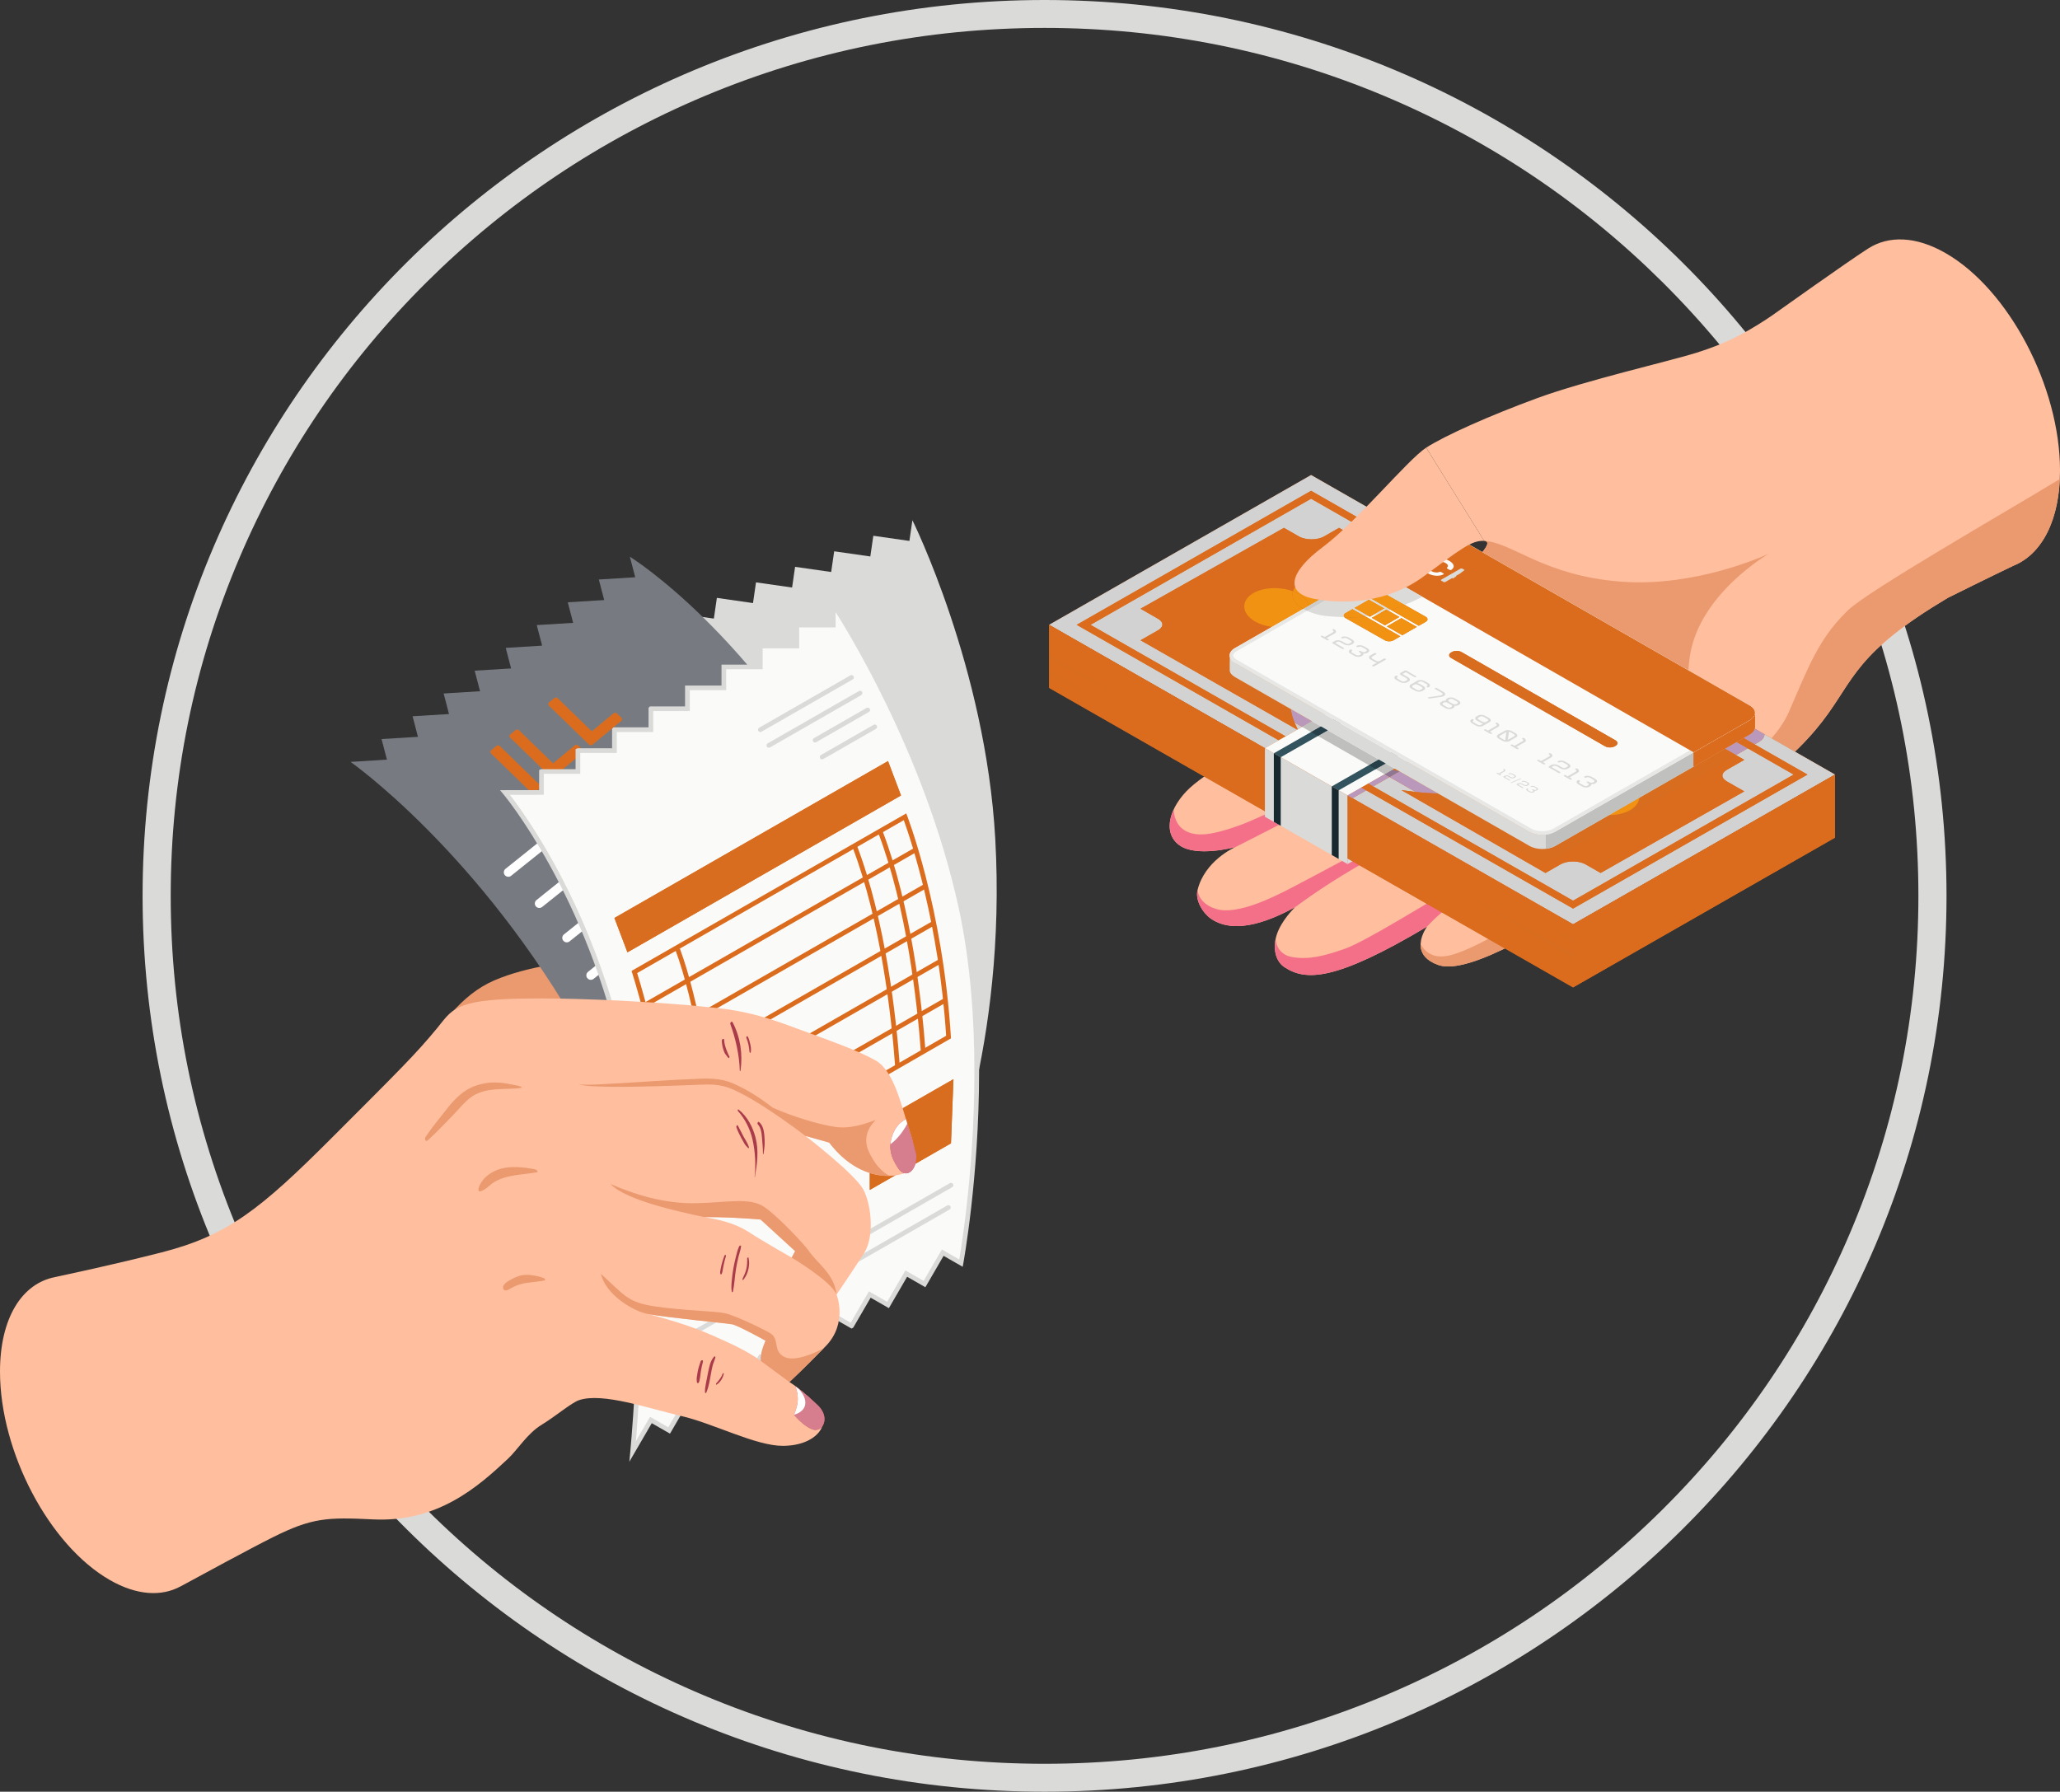 <svg width="146" height="127" viewBox="0 0 146 127" fill="none" xmlns="http://www.w3.org/2000/svg">
<rect x="0" y="0" width="146" height="127" fill="#333333" stroke="none"/>
<g clip-path="url(#clip0_299_1599)">
<path d="M74.032 -0C38.727 -0 10.106 28.43 10.106 63.5C10.106 98.57 38.727 127 74.032 127C109.337 127 137.957 98.57 137.957 63.5C137.957 28.43 109.337 -0 74.032 -0ZM74.032 1.979C82.393 1.979 90.504 3.606 98.138 6.813C105.513 9.912 112.136 14.348 117.824 19.998C123.513 25.649 127.979 32.228 131.098 39.554C134.327 47.137 135.964 55.194 135.964 63.5C135.964 71.806 134.327 79.862 131.098 87.446C127.979 94.771 123.513 101.351 117.824 107.001C112.136 112.652 105.513 117.088 98.138 120.186C90.504 123.394 82.393 125.02 74.032 125.02C65.67 125.02 57.56 123.394 49.925 120.186C42.551 117.088 35.927 112.652 30.239 107.001C24.551 101.351 20.085 94.771 16.966 87.446C13.737 79.862 12.099 71.806 12.099 63.5C12.099 55.194 13.737 47.137 16.966 39.554C20.085 32.228 24.551 25.649 30.239 19.998C35.927 14.348 42.551 9.912 49.925 6.813C57.56 3.606 65.67 1.979 74.032 1.979Z" fill="#DADBD8"/>
<path d="M146.001 33.34C146.001 27.404 142.367 20.507 137.885 17.937C135.779 16.729 133.861 16.692 132.418 17.607H132.418C131.115 18.425 125.672 22.307 125.552 22.39C124.162 23.334 123.045 23.927 121.987 24.369C121.38 24.622 120.791 24.828 120.181 25.02C118.371 25.588 112.372 26.965 108.956 28.218C105.54 29.471 102.392 30.882 101.079 31.732L105.191 38.34C106.07 38.406 104.137 40.091 102.968 41.169C102.276 41.804 101.426 42.839 100.845 43.581C100.268 44.318 99.633 45.005 98.946 45.642C97.577 46.913 95.263 48.939 93.08 50.275C89.692 52.35 85.758 54.528 84.324 55.853C82.89 57.182 82.356 59.011 83.579 59.904C84.762 60.771 87.392 60.083 87.558 60.041C87.43 60.096 85.379 61.035 84.876 63.082C84.686 63.849 85.29 64.754 85.838 65.127C87.654 66.363 90.336 65.086 91.788 64.305C91.788 64.305 90.798 65.233 90.471 66.305C90.209 67.168 90.364 68.12 91.05 68.565C92.529 69.52 94.563 69.599 101.144 65.678C101.144 65.678 100.731 66.223 100.689 66.856C100.682 66.891 100.682 66.928 100.682 66.962C100.682 67.161 100.72 67.359 100.82 67.555C100.868 67.651 100.934 67.746 101.017 67.839C101.21 68.051 101.499 68.243 101.927 68.397C104.157 69.202 110.124 65.367 114.172 62.87C118.219 60.377 123.942 56.299 126.772 53.696C130.916 49.891 130.275 48.09 134.277 44.919C135.232 44.159 136.452 43.327 138.062 42.368C138.18 42.313 141.141 40.836 142.665 40.114L142.665 40.112C144.686 39.316 146.001 36.909 146.001 33.34Z" fill="#FFBE9D"/>
<path d="M83.993 58.878C84.814 59.349 85.952 59.177 87.809 58.516C89.667 57.855 94.159 55.537 95.797 54.598C96.729 54.063 100.36 51.956 103.318 50.239C103.513 50.125 103.693 50.406 103.506 50.534C100.914 52.298 97.737 54.438 96.324 55.304C93.166 57.238 90.546 58.516 87.564 60.039C87.564 60.039 84.8 60.799 83.579 59.905C82.79 59.328 82.735 58.36 83.18 57.39C83.18 57.39 83.173 58.407 83.993 58.878Z" fill="#F47089"/>
<path d="M86.227 64.439C87.736 64.867 90.26 63.574 91.282 63.058C92.304 62.541 99.304 58.804 100.476 58.105C101.926 57.238 104.512 55.693 107.203 54.086C107.594 53.852 107.963 54.42 107.586 54.674C104.123 57.011 99.955 59.315 97.941 60.426C95.155 61.963 93.389 63.119 91.789 64.305C90.338 65.087 87.656 66.365 85.837 65.128C85.288 64.754 84.687 63.85 84.876 63.081C84.876 63.081 84.904 64.063 86.227 64.439Z" fill="#F47089"/>
<path d="M91.05 68.564C90.43 68.162 90.246 67.345 90.41 66.555C90.412 66.632 90.465 67.663 91.609 67.844C92.796 68.033 93.872 67.756 95.306 67.254C96.79 66.733 101.225 63.942 102.66 63.159C103.555 62.67 108.769 59.424 112.568 57.049C112.802 56.903 112.845 57.225 112.614 57.377C109.8 59.226 108.261 60.34 106.985 61.23C104.606 62.887 102.309 64.344 101.145 65.677C94.563 69.599 92.529 69.522 91.05 68.564Z" fill="#F47089"/>
<path d="M130.975 43.258C130.923 43.31 130.871 43.358 130.823 43.409C128.861 45.354 128.141 47.35 126.776 50.484C125.373 53.696 119.774 57.103 114.172 61.024C108.57 64.942 104.767 67.144 102.968 67.661C102.637 67.757 102.354 67.795 102.106 67.795C101.451 67.795 100.996 67.456 100.704 66.95L100.685 66.912L100.682 66.962C100.682 67.161 100.72 67.359 100.82 67.555C100.868 67.651 100.934 67.746 101.017 67.839C101.21 68.051 101.499 68.243 101.927 68.397C104.157 69.202 110.125 65.367 114.172 62.87C118.219 60.377 123.942 56.299 126.772 53.696C130.916 49.891 130.275 48.09 134.277 44.919C135.232 44.159 136.452 43.327 138.062 42.368C138.18 42.313 141.141 40.836 142.665 40.114L142.665 40.112C144.567 39.363 145.843 37.186 145.987 33.957C141.813 36.491 132.432 41.859 130.975 43.258Z" fill="#EB996E"/>
<path d="M105.056 39.139C105.429 38.692 105.567 38.368 105.19 38.342C105.198 38.342 105.207 38.343 105.215 38.343C105.561 38.383 105.421 38.702 105.056 39.139Z" fill="#F9AFBD"/>
<path d="M119.66 47.513L107.177 40.355L105.139 39.187L105.056 39.139C105.421 38.702 105.561 38.383 105.215 38.343C107.188 38.458 109.383 40.791 114.829 41.225C115.281 41.261 115.732 41.278 116.176 41.278C121.104 41.278 125.374 39.241 125.374 39.241C125.374 39.241 120.47 42.053 119.772 46.469C119.716 46.819 119.683 47.169 119.66 47.513Z" fill="#EB996E"/>
<path d="M101.567 47.273C102.985 49.912 109.241 56.525 115.401 57.81C115.401 57.81 110.831 58.077 106.631 54.598C102.43 51.118 101.567 47.273 101.567 47.273Z" fill="#F47089"/>
<path d="M130.055 54.903L92.921 33.672L74.356 44.288L111.489 65.519L130.055 54.903Z" fill="#DB6C1D"/>
<path d="M111.489 65.519L110.641 65.034L109.322 64.279L105.626 62.167L104.952 61.781L100.291 59.116L99.493 58.66L95.854 56.58L96.831 56.021L111.489 64.401L128.101 54.903L124.357 52.762L124.67 52.583L124.69 52.567C124.934 52.423 125.055 52.234 125.057 52.045L130.055 54.903L111.489 65.519ZM111.489 63.843L97.32 55.741L98.483 55.076L100.325 56.133C100.264 56.126 100.204 56.118 100.144 56.111L99.326 56.006L109.533 61.878L110.593 61.27C110.839 61.13 111.162 61.06 111.485 61.06C111.81 61.06 112.136 61.131 112.383 61.273L113.442 61.877L123.624 56.093L122.397 55.393C122.188 55.273 122.074 55.126 122.074 54.976C122.074 54.826 122.189 54.679 122.397 54.56L123.622 53.859L123.034 53.52L123.869 53.042L127.124 54.903L111.489 63.843ZM89.649 53.032L74.356 44.288L92.921 33.672L100.93 38.251L98.224 36.704C97.951 36.92 97.677 37.136 97.402 37.351L92.921 34.789L76.31 44.288L90.626 52.473L89.649 53.032ZM91.115 52.194L77.287 44.288L92.921 35.348L96.988 37.673C96.757 37.852 96.526 38.03 96.294 38.207L94.904 37.415L93.844 38.022C93.602 38.16 93.276 38.229 92.951 38.229C92.625 38.229 92.299 38.16 92.057 38.023L90.998 37.415L80.834 43.148L82.061 43.852C82.268 43.97 82.382 44.117 82.382 44.267C82.383 44.416 82.268 44.564 82.061 44.683L80.835 45.384L91.943 51.72L91.115 52.194ZM91.971 51.704L91.776 51.28C91.767 51.259 91.757 51.236 91.747 51.213L92.287 51.523L91.971 51.704Z" fill="#D2D2D2"/>
<path d="M77.287 44.288L92.921 35.348L127.124 54.903L111.489 63.843L77.287 44.288ZM76.31 44.288L111.489 64.401L128.101 54.903L92.921 34.789L76.31 44.288Z" fill="#DB6C1D"/>
<path d="M101.512 44.423C99.274 44.423 97.091 44.888 95.448 45.828C93.893 46.717 93.037 47.914 93.037 49.2C93.037 50.615 94.094 52.031 95.937 53.085C99.662 55.215 105.505 55.341 108.962 53.365C110.517 52.475 111.373 51.278 111.373 49.992C111.373 48.577 110.316 47.161 108.474 46.107C106.519 44.989 103.981 44.423 101.512 44.423ZM102.899 55.093C100.368 55.093 97.771 54.514 95.77 53.37C93.822 52.256 92.704 50.736 92.704 49.2C92.704 47.792 93.62 46.492 95.282 45.542C98.83 43.514 104.822 43.639 108.64 45.822C110.589 46.936 111.706 48.456 111.706 49.992C111.706 51.401 110.79 52.7 109.128 53.65C107.44 54.615 105.197 55.093 102.899 55.093Z" fill="#DB6C1D"/>
<path d="M109.534 61.878L99.327 56.006L100.144 56.111C100.205 56.118 100.265 56.126 100.325 56.133L108.456 60.796C108.717 60.946 109.058 61.02 109.399 61.02C109.74 61.021 110.081 60.946 110.341 60.796L113.819 58.801L123.034 53.52L123.623 53.859L122.397 54.56C122.189 54.679 122.074 54.826 122.074 54.976C122.074 55.126 122.189 55.273 122.397 55.393L123.624 56.093L113.443 61.877L112.383 61.273C112.136 61.131 111.811 61.06 111.486 61.06C111.162 61.06 110.84 61.13 110.593 61.27L109.534 61.878Z" fill="#DB6C1D"/>
<path d="M91.943 51.72L80.835 45.384L82.061 44.683C82.269 44.564 82.383 44.416 82.382 44.267C82.382 44.117 82.268 43.97 82.062 43.852L80.834 43.148L90.998 37.415L92.057 38.023C92.299 38.16 92.625 38.229 92.951 38.229C93.277 38.229 93.602 38.16 93.845 38.022L94.904 37.415L96.294 38.207C96.08 38.371 95.865 38.534 95.649 38.696C94.506 39.554 93.221 40.224 92.168 41.197C91.949 41.4 91.728 41.634 91.643 41.912C91.242 41.762 90.787 41.687 90.34 41.687C89.788 41.687 89.249 41.802 88.843 42.034C88.419 42.276 88.186 42.614 88.186 42.986C88.186 43.386 88.466 43.775 88.955 44.055C89.299 44.252 89.716 44.378 90.149 44.434L87.526 45.938C87.226 46.11 87.106 46.346 87.165 46.569C87.164 46.601 87.159 46.821 87.155 47.049L86.764 47.274C86.249 47.569 86.245 48.046 86.744 48.342L86.764 48.356L91.747 51.213C91.757 51.236 91.767 51.259 91.777 51.28L91.972 51.704L91.943 51.72Z" fill="#DB6C1D"/>
<path d="M90.148 44.434C89.716 44.378 89.299 44.252 88.955 44.055C88.466 43.775 88.185 43.386 88.185 42.986C88.185 42.614 88.418 42.276 88.842 42.034C89.248 41.802 89.787 41.687 90.34 41.687C90.787 41.687 91.242 41.762 91.642 41.912C91.623 41.974 91.611 42.037 91.607 42.104C91.595 42.305 91.665 42.503 91.779 42.671C91.813 42.721 91.852 42.769 91.893 42.813C92.028 42.957 92.191 43.069 92.365 43.163L90.148 44.434Z" fill="#F19212"/>
<path d="M130.055 54.903V59.373L111.489 69.989L111.489 65.519L130.055 54.903Z" fill="#DB6C1D"/>
<path d="M111.489 69.989V67.929L121.259 62.167L111.489 67.578V66.786L117.351 63.285L111.489 66.515V65.519L130.055 54.903V59.373L111.489 69.989ZM130.054 58.091L120.284 63.843L130.054 58.42V58.091ZM130.055 57.026L128.1 58.256L130.054 57.252L130.055 57.026Z" fill="#DB6C1D"/>
<path d="M111.489 66.786V66.519L111.489 66.515L117.351 63.285L111.489 66.786Z" fill="#DB6C1D"/>
<path d="M128.1 58.256L130.054 57.026L130.053 57.252L128.1 58.256Z" fill="#DB6C1D"/>
<path d="M120.284 63.843L130.054 58.091V58.42L120.284 63.843Z" fill="#DB6C1D"/>
<path d="M111.489 67.929V67.578L121.259 62.167L111.489 67.929Z" fill="#DB6C1D"/>
<path d="M111.489 69.989L74.356 48.758V44.288L111.489 65.519L111.489 69.989Z" fill="#DB6C1D"/>
<path d="M111.489 69.989L106.657 67.227L105.48 66.553L102.191 64.673L101.113 64.057L96.344 61.33L95.853 61.049L95.677 60.949L95.51 60.853V60.851L95.853 61.047V56.58L95.854 56.58L111.489 65.519L111.489 66.515L109.532 65.519L111.488 66.786L111.489 66.519V69.989ZM101.663 62.141L111.488 67.93V67.579L101.663 62.141ZM89.649 57.502L74.356 48.758V47.659V47.766L78.264 49.875L74.356 47.515V46.437L74.356 46.654L81.196 50.434L74.356 46.392V44.288L89.649 53.032L89.649 53.032L90.282 53.395V53.395L89.649 53.032V57.502Z" fill="#DB6C1D"/>
<path d="M111.489 66.519V66.514H111.489L111.489 66.519Z" fill="#DB6C1D"/>
<path d="M111.488 66.786L109.532 65.519L111.489 66.515L111.489 66.519L111.488 66.786Z" fill="#D96D1F"/>
<path d="M111.488 67.93L101.663 62.141L111.488 67.579V67.93Z" fill="#D96D1F"/>
<path d="M81.196 50.434L74.356 46.654L74.356 46.437V46.392L81.196 50.434Z" fill="#D96D1F"/>
<path d="M74.356 47.659L74.356 47.515L74.356 47.515V47.659Z" fill="#A7A9A8"/>
<path d="M78.264 49.875L74.356 47.766V47.515L78.264 49.875Z" fill="#D96D1F"/>
<path d="M114.723 45.395L95.51 56.383L89.649 53.032L108.86 42.043L114.723 45.395Z" fill="#FAFAF9"/>
<path d="M89.649 53.032V57.895L95.51 61.246V56.383L89.649 53.032Z" fill="#DADBD8"/>
<path d="M95.51 61.246L95.853 61.049L95.51 60.853V61.246Z" fill="#DADBD8"/>
<path d="M114.723 45.395V46.138L114.074 45.766L114.723 45.395Z" fill="#DADBD8"/>
<path d="M95.853 61.047L95.51 60.851V56.383L95.853 56.58V61.047Z" fill="#D96D1F"/>
<path d="M95.854 56.58L95.51 56.383L96.487 55.824L96.831 56.021L95.854 56.58ZM97.32 55.741L96.976 55.545L98.139 54.879L98.483 55.076L97.32 55.741Z" fill="#BA98BB"/>
<path d="M96.831 56.021L96.487 55.824L96.976 55.545L97.32 55.741L96.831 56.021Z" fill="#DB6C1D"/>
<path d="M95.853 56.58L95.51 56.383L95.854 56.58L95.853 56.58Z" fill="#DB6C1D"/>
<path d="M95.51 56.383L98.139 54.879L96.976 55.545L96.487 55.824L95.51 56.383Z" fill="#BFC0BE"/>
<path d="M114.091 45.034L94.876 56.02L94.389 55.741L113.602 44.756L114.091 45.034Z" fill="#33535F"/>
<path d="M109.985 42.688L90.769 53.674L90.282 53.395L109.495 42.41L109.985 42.688Z" fill="#33535F"/>
<path d="M94.876 56.02V60.883L94.389 60.605V55.741L94.876 56.02Z" fill="#17282F"/>
<path d="M90.77 53.674V58.536L90.281 58.256L90.282 53.395L90.77 53.674Z" fill="#17282F"/>
<path d="M125.057 52.045L124.357 51.645L125.057 52.045C125.057 52.045 125.057 52.045 125.057 52.045Z" fill="#E16F7E"/>
<path d="M101.921 56.245C101.387 56.232 100.852 56.194 100.325 56.133L98.483 55.076L99.184 54.675L101.921 56.245ZM123.034 53.52L122.246 53.067L123.078 52.59L123.869 53.042L123.034 53.52ZM124.357 52.762L123.566 52.31L124.006 52.057C124.21 51.941 124.316 51.797 124.358 51.645L125.057 52.045C125.055 52.234 124.935 52.423 124.69 52.567L124.67 52.583L124.357 52.762Z" fill="#BA98BB"/>
<path d="M123.869 53.042L123.078 52.59L123.566 52.31L124.357 52.762L123.869 53.042Z" fill="#DB6C1D"/>
<path d="M109.398 61.02C109.057 61.02 108.717 60.946 108.455 60.796L100.325 56.133C100.852 56.194 101.386 56.232 101.921 56.245L108.406 59.963C108.655 60.108 108.983 60.18 109.311 60.18C109.64 60.18 109.969 60.108 110.22 59.964L114.037 57.774C114.586 57.773 115.121 57.658 115.524 57.427C115.921 57.2 116.151 56.89 116.178 56.547L122.245 53.067L123.034 53.52L113.819 58.801L110.341 60.796C110.08 60.946 109.739 61.021 109.398 61.02Z" fill="#D96D1F"/>
<path d="M114.038 57.774L116.179 56.547C116.151 56.89 115.921 57.2 115.525 57.427C115.121 57.658 114.586 57.773 114.038 57.774Z" fill="#F19212"/>
<path d="M98.139 54.879L97.506 54.516L98.207 54.116L98.84 54.478L98.139 54.879ZM97.019 54.237L93.408 52.166L94.108 51.766L97.72 53.836L97.019 54.237Z" fill="#BFC0BE"/>
<path d="M92.287 51.523L91.747 51.213C91.633 50.945 91.541 50.604 91.473 50.255L92.987 51.123L92.287 51.523Z" fill="#BA98BB"/>
<path d="M91.747 51.213L86.764 48.356L86.744 48.342C86.245 48.046 86.249 47.569 86.764 47.274L87.155 47.049C87.153 47.231 87.152 47.419 87.156 47.52C87.16 47.694 87.301 47.861 87.527 47.992L91.473 50.255C91.541 50.604 91.633 50.945 91.747 51.213Z" fill="#D96D1F"/>
<path d="M92.921 51.886L92.287 51.523L92.987 51.123L93.62 51.486L92.921 51.886Z" fill="#BFC0BE"/>
<path d="M98.483 55.076L98.139 54.879L98.71 54.553C98.863 54.594 99.017 54.633 99.173 54.669L99.183 54.675L98.483 55.076Z" fill="#8F7793"/>
<path d="M99.173 54.669C99.017 54.633 98.863 54.594 98.71 54.553L98.84 54.478L99.173 54.669Z" fill="#DB6C1D"/>
<path d="M98.139 54.879L98.84 54.478L98.71 54.553L98.139 54.879Z" fill="#939595"/>
<path d="M97.506 54.516L97.019 54.237L97.72 53.836L98.207 54.116L97.506 54.516Z" fill="#263F48"/>
<path d="M93.408 52.166L92.92 51.886L93.62 51.486L94.108 51.765L93.408 52.166Z" fill="#263F48"/>
<path d="M109.309 59.168C109.048 59.168 108.787 59.122 108.564 59.03C108.634 59.059 108.708 59.084 108.785 59.103C108.951 59.146 109.13 59.168 109.309 59.168Z" fill="#D96D1F"/>
<path d="M110.22 59.964L124.006 52.057C124.278 51.901 124.377 51.697 124.378 51.491C124.381 51.281 124.382 50.52 124.382 50.52L124.007 51.047L113.564 57.032L110.217 58.952C109.715 59.24 108.905 59.24 108.402 58.952L87.527 46.979L87.165 46.565C87.165 46.565 87.146 47.281 87.156 47.52C87.16 47.694 87.301 47.861 87.527 47.992L108.406 59.963C108.905 60.253 109.719 60.251 110.22 59.964Z" fill="#DADBD8"/>
<path d="M109.556 60.166V59.154C109.564 59.154 109.571 59.153 109.579 59.152C109.801 59.124 110.013 59.063 110.19 58.967C110.19 58.967 110.191 58.967 110.191 58.967C110.192 58.966 110.194 58.965 110.195 58.964H110.195C110.198 58.963 110.2 58.962 110.202 58.961C110.203 58.96 110.204 58.96 110.204 58.959C110.205 58.959 110.206 58.959 110.207 58.958C110.208 58.958 110.209 58.957 110.21 58.956C110.211 58.956 110.212 58.956 110.212 58.955C110.214 58.954 110.216 58.953 110.217 58.952L113.565 57.032L120.032 53.325L120.033 53.326V54.336L124.006 52.057L110.221 59.964C110.032 60.072 109.799 60.139 109.556 60.166Z" fill="#C0C1BF"/>
<path d="M120.033 53.325V54.336L124.006 52.057C124.278 51.901 124.377 51.697 124.379 51.491C124.382 51.281 124.382 50.52 124.382 50.52L124.008 51.047L120.033 53.325Z" fill="#DB6C1D"/>
<path d="M120.033 54.336V53.326L120.035 53.327L124.007 51.049C124.258 50.905 124.382 50.717 124.382 50.529C124.382 50.526 124.382 50.524 124.382 50.521L124.382 50.52C124.382 50.52 124.382 51.281 124.379 51.491C124.377 51.697 124.278 51.901 124.006 52.057L120.033 54.336Z" fill="#DB6C1D"/>
<path d="M124.007 51.047L124.027 51.032C124.507 50.749 124.498 50.289 124.007 50.006L103.126 38.032C102.625 37.747 101.813 37.744 101.311 38.032L87.526 45.938C87.03 46.222 87.027 46.681 87.507 46.966L87.526 46.979L108.402 58.952C108.905 59.24 109.715 59.24 110.217 58.952L113.564 57.032L124.007 51.047Z" fill="#FAFAF9"/>
<path d="M102.216 37.817C101.889 37.817 101.562 37.889 101.311 38.032L87.526 45.938C87.03 46.222 87.027 46.681 87.507 46.966L87.526 46.979L108.402 58.952C108.654 59.096 108.982 59.168 109.31 59.168C109.638 59.168 109.966 59.096 110.217 58.952L113.564 57.032L124.007 51.047L124.027 51.032C124.507 50.749 124.498 50.289 124.007 50.006L103.126 38.032C102.875 37.889 102.546 37.817 102.216 37.817ZM102.216 38.066C102.512 38.066 102.798 38.133 103 38.248L123.881 50.222C124.039 50.313 124.129 50.424 124.13 50.526C124.13 50.624 124.046 50.731 123.899 50.818L123.849 50.847L123.845 50.852L113.439 56.816L110.091 58.736C109.889 58.852 109.605 58.919 109.31 58.919C109.016 58.919 108.731 58.852 108.528 58.735L87.66 46.768L87.636 46.752C87.486 46.663 87.401 46.556 87.401 46.457C87.402 46.355 87.493 46.245 87.652 46.154L101.437 38.248C101.638 38.133 101.922 38.066 102.216 38.066Z" fill="#E7E8E5"/>
<path d="M97.341 40.312L101.313 38.032L101.339 38.022C101.833 37.746 102.634 37.751 103.128 38.033L124.006 50.008C124.504 50.295 124.509 50.761 124.007 51.049L120.035 53.327L97.341 40.312Z" fill="#DB6C1D"/>
<path d="M94.039 45.372L93.635 45.14L93.605 45.103L93.626 45.068L93.687 45.056L93.752 45.073L93.886 45.15L94.469 44.816C94.501 44.797 94.515 44.775 94.512 44.747C94.508 44.719 94.489 44.694 94.453 44.673L94.451 44.672L94.42 44.635L94.441 44.6L94.502 44.588L94.567 44.605C94.642 44.648 94.682 44.697 94.689 44.754C94.697 44.81 94.668 44.856 94.603 44.894L94.021 45.227L94.155 45.305L94.186 45.342L94.164 45.377L94.103 45.389L94.039 45.372Z" fill="#DADBD8"/>
<path d="M95.264 45.673L94.995 45.518C94.957 45.498 94.914 45.486 94.865 45.484C94.816 45.482 94.776 45.49 94.744 45.508L94.656 45.559L94.645 45.576L94.66 45.594L95.233 45.923L95.264 45.96L95.242 45.995L95.181 46.007L95.117 45.99L94.443 45.603L94.413 45.567L94.434 45.532L94.609 45.431C94.673 45.394 94.754 45.378 94.852 45.382C94.951 45.386 95.037 45.41 95.111 45.452L95.38 45.606C95.417 45.628 95.461 45.639 95.51 45.642C95.559 45.644 95.6 45.636 95.632 45.617L95.749 45.55C95.781 45.532 95.795 45.508 95.791 45.48C95.788 45.452 95.767 45.427 95.73 45.406L95.46 45.251C95.423 45.23 95.38 45.218 95.331 45.217C95.282 45.215 95.242 45.223 95.21 45.241L95.149 45.254L95.085 45.236L95.053 45.199L95.075 45.164C95.139 45.127 95.22 45.111 95.318 45.115C95.417 45.119 95.503 45.142 95.577 45.184L95.846 45.339C95.921 45.382 95.962 45.432 95.969 45.488C95.976 45.544 95.948 45.591 95.883 45.628L95.767 45.694C95.702 45.731 95.621 45.747 95.523 45.744C95.425 45.739 95.338 45.716 95.264 45.673Z" fill="#DADBD8"/>
<path d="M96.55 46.478L96.492 46.511C96.428 46.548 96.347 46.564 96.249 46.56C96.151 46.556 96.064 46.533 95.99 46.49L95.721 46.336C95.647 46.294 95.606 46.244 95.599 46.188C95.592 46.132 95.621 46.085 95.685 46.048L95.746 46.036L95.81 46.053L95.841 46.09L95.82 46.126C95.787 46.144 95.773 46.167 95.776 46.196C95.78 46.224 95.801 46.248 95.838 46.269L96.107 46.423C96.144 46.445 96.187 46.457 96.236 46.459C96.285 46.461 96.326 46.453 96.358 46.434L96.416 46.4C96.448 46.382 96.463 46.359 96.459 46.331C96.456 46.303 96.435 46.278 96.398 46.257L96.331 46.218L96.3 46.181L96.321 46.146L96.382 46.134L96.447 46.151L96.514 46.19C96.552 46.211 96.595 46.223 96.644 46.225C96.693 46.227 96.733 46.219 96.765 46.2L96.823 46.167C96.856 46.148 96.87 46.125 96.867 46.097C96.863 46.069 96.843 46.044 96.806 46.023L96.537 45.868C96.5 45.847 96.457 45.836 96.407 45.834C96.359 45.831 96.318 45.84 96.286 45.858L96.224 45.87L96.159 45.853L96.129 45.816L96.151 45.781C96.215 45.744 96.296 45.728 96.395 45.731C96.493 45.736 96.579 45.759 96.653 45.801L96.922 45.956C96.996 45.998 97.037 46.048 97.044 46.104C97.051 46.16 97.022 46.207 96.958 46.244L96.9 46.277C96.866 46.297 96.826 46.311 96.779 46.319C96.732 46.327 96.684 46.328 96.634 46.325L96.622 46.408C96.608 46.435 96.584 46.458 96.55 46.478Z" fill="#DADBD8"/>
<path d="M97.333 47.241L97.268 47.223L97.237 47.186L97.26 47.152L97.582 46.966C97.519 46.954 97.464 46.935 97.416 46.907L97.147 46.753C97.073 46.711 97.032 46.661 97.025 46.605C97.018 46.548 97.047 46.502 97.111 46.465L97.402 46.298L97.462 46.286L97.527 46.303L97.558 46.34L97.537 46.375L97.246 46.542C97.213 46.561 97.199 46.584 97.202 46.612C97.206 46.64 97.227 46.665 97.263 46.686L97.532 46.84C97.57 46.862 97.613 46.873 97.662 46.876C97.711 46.877 97.751 46.869 97.784 46.851L98.075 46.684L98.135 46.672L98.2 46.689L98.23 46.726L98.209 46.761L97.394 47.229L97.333 47.241Z" fill="#DADBD8"/>
<path d="M99.427 47.76L99.416 47.777L99.431 47.796L99.801 48.008C99.876 48.051 99.916 48.1 99.923 48.156C99.93 48.212 99.902 48.259 99.837 48.296L99.721 48.363C99.657 48.4 99.575 48.416 99.477 48.412C99.379 48.408 99.293 48.385 99.219 48.342L98.95 48.188C98.875 48.145 98.835 48.096 98.828 48.039C98.821 47.983 98.85 47.937 98.914 47.9L98.975 47.888L99.04 47.905L99.07 47.942L99.048 47.977C99.016 47.996 99.002 48.019 99.005 48.047C99.009 48.075 99.029 48.1 99.066 48.121L99.335 48.276C99.372 48.297 99.415 48.308 99.464 48.31C99.513 48.312 99.554 48.304 99.586 48.286L99.703 48.219C99.735 48.201 99.749 48.177 99.746 48.149C99.742 48.121 99.722 48.096 99.685 48.075L99.281 47.844C99.244 47.822 99.224 47.797 99.22 47.769C99.217 47.741 99.231 47.718 99.263 47.699L99.554 47.532L99.615 47.52L99.68 47.537L100.353 47.923L100.383 47.96L100.362 47.995L100.301 48.007L100.237 47.989L99.665 47.661L99.633 47.653L99.602 47.66L99.427 47.76Z" fill="#DADBD8"/>
<path d="M100.124 48.594C100.092 48.613 100.078 48.636 100.081 48.664C100.085 48.692 100.105 48.717 100.142 48.738L100.411 48.892C100.449 48.914 100.493 48.926 100.542 48.928C100.591 48.93 100.631 48.922 100.664 48.903L100.78 48.836C100.812 48.818 100.826 48.795 100.823 48.767C100.819 48.739 100.799 48.714 100.761 48.692L100.492 48.538C100.455 48.517 100.412 48.505 100.363 48.503C100.314 48.501 100.273 48.509 100.241 48.528L100.124 48.594ZM100.608 48.471L100.877 48.625C100.952 48.668 100.993 48.718 101 48.774C101.007 48.83 100.979 48.877 100.915 48.914L100.798 48.981C100.734 49.018 100.652 49.034 100.554 49.03C100.457 49.026 100.37 49.002 100.295 48.959L100.026 48.805C99.952 48.762 99.911 48.713 99.904 48.657C99.897 48.6 99.925 48.554 99.99 48.517L100.456 48.25C100.52 48.213 100.601 48.196 100.699 48.2C100.797 48.205 100.883 48.228 100.958 48.27L101.227 48.425C101.302 48.468 101.343 48.517 101.35 48.574C101.357 48.63 101.329 48.676 101.264 48.713L101.203 48.726L101.138 48.708L101.108 48.671L101.129 48.636C101.161 48.618 101.176 48.595 101.172 48.566C101.169 48.538 101.148 48.513 101.11 48.491L100.841 48.337C100.804 48.316 100.761 48.304 100.712 48.302C100.663 48.3 100.623 48.309 100.59 48.327L100.442 48.412C100.505 48.424 100.561 48.444 100.608 48.471Z" fill="#DADBD8"/>
<path d="M102.16 49.394L101.362 49.505L101.352 49.506L101.337 49.508L101.322 49.51L101.304 49.511L101.287 49.511L101.269 49.509L101.252 49.506L101.236 49.499L101.202 49.464L101.227 49.427C101.24 49.42 101.27 49.416 101.319 49.413C101.576 49.378 101.822 49.341 102.059 49.304L102.13 49.285L102.185 49.263L102.205 49.253C102.237 49.234 102.251 49.211 102.247 49.183C102.244 49.155 102.224 49.13 102.187 49.109L102.052 49.032L101.985 48.993L101.716 48.839L101.685 48.802L101.706 48.767L101.767 48.754L101.832 48.772L102.101 48.926L102.168 48.965L102.303 49.042C102.377 49.085 102.418 49.134 102.425 49.19C102.432 49.246 102.403 49.293 102.339 49.33C102.315 49.344 102.283 49.357 102.245 49.37C102.208 49.383 102.179 49.391 102.16 49.394Z" fill="#DADBD8"/>
<path d="M102.873 50.103C102.905 50.085 102.919 50.062 102.916 50.034C102.912 50.006 102.892 49.981 102.855 49.96L102.586 49.805C102.549 49.784 102.505 49.773 102.456 49.77C102.407 49.769 102.367 49.777 102.335 49.795L102.277 49.829C102.244 49.847 102.23 49.87 102.233 49.898C102.237 49.927 102.257 49.951 102.294 49.972L102.563 50.127C102.6 50.148 102.644 50.16 102.693 50.162C102.742 50.164 102.782 50.155 102.814 50.137L102.873 50.103ZM103.28 49.87C103.313 49.851 103.327 49.828 103.323 49.8C103.32 49.772 103.299 49.747 103.262 49.726L102.993 49.572C102.956 49.55 102.913 49.539 102.864 49.537C102.815 49.535 102.775 49.543 102.743 49.561L102.684 49.595C102.652 49.613 102.638 49.637 102.641 49.665C102.645 49.693 102.665 49.717 102.702 49.739L102.971 49.893C103.008 49.914 103.052 49.926 103.1 49.928C103.15 49.93 103.19 49.922 103.222 49.903L103.28 49.87ZM103.007 50.181L102.949 50.214C102.885 50.251 102.803 50.267 102.705 50.264C102.607 50.26 102.521 50.236 102.447 50.194L102.178 50.039C102.104 49.996 102.063 49.947 102.056 49.891C102.049 49.834 102.078 49.788 102.142 49.751L102.2 49.718C102.234 49.698 102.274 49.684 102.321 49.676C102.367 49.668 102.415 49.666 102.466 49.67L102.477 49.587C102.492 49.56 102.515 49.537 102.55 49.517L102.608 49.484C102.672 49.447 102.753 49.431 102.851 49.435C102.949 49.439 103.036 49.462 103.11 49.505L103.379 49.659C103.453 49.702 103.494 49.751 103.501 49.807C103.508 49.864 103.479 49.91 103.415 49.947L103.357 49.98C103.323 50 103.282 50.014 103.236 50.022C103.189 50.029 103.141 50.032 103.09 50.028L103.079 50.111C103.065 50.138 103.041 50.161 103.007 50.181Z" fill="#DADBD8"/>
<path d="M105.434 51.105C105.466 51.086 105.48 51.063 105.477 51.035C105.473 51.007 105.452 50.982 105.414 50.96L105.145 50.806C105.109 50.785 105.065 50.773 105.016 50.771C104.967 50.769 104.927 50.777 104.895 50.796L104.778 50.863C104.746 50.881 104.732 50.904 104.735 50.932C104.739 50.96 104.759 50.985 104.796 51.006L105.065 51.161C105.102 51.182 105.145 51.194 105.195 51.196C105.244 51.198 105.285 51.19 105.317 51.172L105.434 51.105ZM104.599 51.428L104.33 51.273C104.256 51.231 104.215 51.181 104.208 51.125C104.201 51.069 104.23 51.022 104.294 50.985L104.355 50.974L104.42 50.991L104.45 51.028L104.429 51.063C104.396 51.081 104.382 51.105 104.385 51.133C104.389 51.161 104.41 51.186 104.447 51.207L104.716 51.361C104.753 51.382 104.796 51.394 104.845 51.397C104.895 51.398 104.936 51.391 104.968 51.372L105.116 51.287C105.053 51.275 104.997 51.255 104.948 51.227L104.679 51.073C104.605 51.03 104.564 50.981 104.557 50.925C104.551 50.869 104.579 50.822 104.644 50.785L104.76 50.718C104.824 50.682 104.906 50.665 105.004 50.669C105.102 50.673 105.188 50.696 105.262 50.739L105.531 50.893C105.606 50.936 105.647 50.986 105.654 51.042C105.661 51.098 105.633 51.145 105.568 51.182L105.102 51.449C105.038 51.486 104.957 51.502 104.858 51.498C104.761 51.495 104.674 51.471 104.599 51.428Z" fill="#DADBD8"/>
<path d="M105.607 52.006L105.204 51.775L105.173 51.738L105.195 51.703L105.256 51.691L105.32 51.708L105.455 51.785L106.037 51.451C106.07 51.432 106.084 51.409 106.08 51.382C106.077 51.354 106.057 51.329 106.021 51.308L106.019 51.307L105.988 51.27L106.01 51.235L106.071 51.222L106.136 51.24C106.21 51.283 106.251 51.332 106.258 51.388C106.265 51.445 106.236 51.491 106.172 51.528L105.59 51.862L105.724 51.939L105.754 51.976L105.732 52.012L105.672 52.023L105.607 52.006Z" fill="#DADBD8"/>
<path d="M107.298 52.04L107.029 51.886C107.007 51.873 106.981 51.864 106.951 51.858L106.86 52.446L107.317 52.184C107.348 52.166 107.363 52.143 107.359 52.115C107.356 52.086 107.335 52.062 107.298 52.04ZM106.33 52.287L106.599 52.441C106.621 52.454 106.647 52.463 106.678 52.47L106.768 51.882L106.312 52.143C106.28 52.161 106.266 52.184 106.269 52.213C106.273 52.241 106.293 52.266 106.33 52.287ZM106.483 52.508L106.214 52.354C106.14 52.311 106.099 52.262 106.092 52.206C106.085 52.149 106.113 52.103 106.178 52.066L106.644 51.799C106.708 51.762 106.789 51.745 106.887 51.749C106.985 51.754 107.072 51.777 107.146 51.819L107.415 51.974C107.489 52.016 107.53 52.066 107.537 52.122C107.544 52.178 107.515 52.225 107.451 52.261L106.985 52.529C106.921 52.566 106.839 52.582 106.741 52.578C106.643 52.574 106.557 52.551 106.483 52.508Z" fill="#DADBD8"/>
<path d="M107.49 53.086L107.087 52.854L107.057 52.818L107.078 52.783L107.139 52.771L107.203 52.788L107.338 52.865L107.92 52.531C107.952 52.512 107.967 52.489 107.963 52.462C107.96 52.434 107.94 52.409 107.904 52.388L107.902 52.387L107.871 52.35L107.893 52.315L107.954 52.303L108.019 52.32C108.093 52.363 108.134 52.412 108.141 52.468C108.148 52.525 108.119 52.571 108.055 52.608L107.473 52.942L107.607 53.019L107.638 53.057L107.615 53.091L107.555 53.104L107.49 53.086Z" fill="#DADBD8"/>
<path d="M109.374 54.166L108.97 53.935L108.94 53.898L108.961 53.863L109.022 53.851L109.087 53.868L109.221 53.945L109.804 53.611C109.836 53.592 109.85 53.569 109.847 53.542C109.843 53.514 109.824 53.489 109.788 53.468L109.786 53.467L109.755 53.43L109.776 53.395L109.837 53.383L109.902 53.4C109.977 53.443 110.017 53.492 110.024 53.548C110.031 53.605 110.003 53.651 109.938 53.688L109.356 54.022L109.49 54.099L109.521 54.136L109.499 54.172L109.438 54.184L109.374 54.166Z" fill="#DADBD8"/>
<path d="M110.599 54.468L110.33 54.313C110.292 54.292 110.249 54.28 110.2 54.278C110.151 54.276 110.111 54.285 110.078 54.303L109.991 54.353L109.98 54.37L109.996 54.389L110.568 54.718L110.598 54.755L110.577 54.79L110.516 54.802L110.452 54.785L109.778 54.398L109.748 54.361L109.769 54.326L109.944 54.226C110.008 54.189 110.089 54.173 110.187 54.177C110.286 54.181 110.372 54.204 110.446 54.247L110.715 54.401C110.752 54.422 110.796 54.434 110.845 54.436C110.894 54.438 110.935 54.431 110.967 54.412L111.084 54.345C111.116 54.327 111.13 54.303 111.126 54.275C111.123 54.247 111.102 54.222 111.065 54.2L110.796 54.046C110.758 54.025 110.715 54.013 110.666 54.011C110.617 54.009 110.577 54.017 110.544 54.036L110.483 54.048L110.42 54.031L110.388 53.994L110.41 53.959C110.474 53.922 110.555 53.906 110.653 53.91C110.751 53.913 110.838 53.937 110.912 53.98L111.181 54.134C111.256 54.177 111.297 54.226 111.304 54.283C111.311 54.339 111.282 54.385 111.218 54.422L111.101 54.489C111.037 54.526 110.956 54.542 110.858 54.538C110.76 54.534 110.673 54.511 110.599 54.468Z" fill="#DADBD8"/>
<path d="M111.257 55.246L110.854 55.015L110.823 54.978L110.844 54.943L110.906 54.931L110.97 54.948L111.105 55.025L111.687 54.691C111.719 54.673 111.734 54.65 111.73 54.622C111.727 54.594 111.707 54.569 111.671 54.548L111.669 54.547L111.638 54.51L111.66 54.475L111.72 54.462L111.786 54.48C111.86 54.523 111.9 54.572 111.908 54.629C111.915 54.685 111.886 54.731 111.822 54.768L111.239 55.102L111.374 55.179L111.404 55.217L111.382 55.252L111.321 55.264L111.257 55.246Z" fill="#DADBD8"/>
<path d="M112.693 55.736L112.634 55.769C112.57 55.806 112.489 55.822 112.391 55.818C112.293 55.814 112.207 55.791 112.132 55.748L111.863 55.594C111.789 55.551 111.748 55.502 111.741 55.446C111.734 55.39 111.763 55.343 111.827 55.306L111.887 55.294L111.952 55.311L111.983 55.348L111.962 55.383C111.93 55.402 111.915 55.425 111.919 55.453C111.922 55.481 111.943 55.506 111.98 55.527L112.249 55.681C112.286 55.703 112.329 55.714 112.378 55.716C112.427 55.718 112.468 55.71 112.5 55.692L112.558 55.658C112.59 55.64 112.604 55.617 112.601 55.588C112.597 55.56 112.577 55.536 112.54 55.514L112.473 55.476L112.442 55.438L112.463 55.404L112.524 55.391L112.589 55.409L112.656 55.448C112.694 55.469 112.737 55.48 112.786 55.482C112.835 55.484 112.875 55.477 112.907 55.458L112.966 55.425C112.998 55.406 113.012 55.383 113.008 55.355C113.005 55.326 112.985 55.302 112.948 55.281L112.679 55.126C112.641 55.105 112.599 55.093 112.549 55.091C112.5 55.089 112.46 55.098 112.428 55.116L112.366 55.128L112.302 55.11L112.271 55.074L112.293 55.039C112.357 55.002 112.439 54.986 112.537 54.989C112.635 54.994 112.721 55.017 112.795 55.059L113.064 55.214C113.138 55.256 113.179 55.306 113.186 55.362C113.193 55.418 113.165 55.465 113.1 55.502L113.042 55.535C113.008 55.555 112.968 55.568 112.921 55.576C112.874 55.584 112.826 55.586 112.776 55.583L112.764 55.666C112.75 55.693 112.726 55.716 112.693 55.736Z" fill="#DADBD8"/>
<path d="M106.315 54.955L106.08 54.819L106.062 54.798L106.074 54.777L106.11 54.77L106.148 54.78L106.226 54.825L106.567 54.63L106.591 54.59L106.557 54.547L106.556 54.546L106.538 54.525L106.55 54.504L106.586 54.497L106.624 54.507C106.667 54.532 106.691 54.561 106.695 54.594C106.699 54.627 106.682 54.654 106.645 54.675L106.305 54.87L106.384 54.916L106.401 54.937L106.389 54.957L106.353 54.965L106.315 54.955Z" fill="#DADBD8"/>
<path d="M107.031 55.13L106.873 55.04L106.798 55.02L106.727 55.034L106.676 55.064L106.67 55.074L106.679 55.084L107.013 55.276L107.031 55.298L107.018 55.319L106.982 55.326L106.945 55.316L106.552 55.09L106.534 55.068L106.546 55.048L106.648 54.989C106.686 54.968 106.733 54.958 106.79 54.96C106.848 54.963 106.898 54.977 106.942 55.001L107.099 55.091L107.174 55.112L107.246 55.098L107.314 55.059L107.339 55.018L107.303 54.974L107.146 54.884L107.07 54.864L106.999 54.878L106.964 54.886L106.926 54.876L106.908 54.854L106.921 54.833C106.958 54.812 107.005 54.802 107.063 54.804C107.12 54.807 107.17 54.821 107.214 54.845L107.371 54.935C107.414 54.96 107.439 54.989 107.442 55.023C107.446 55.055 107.43 55.083 107.392 55.104L107.324 55.143C107.287 55.164 107.239 55.174 107.182 55.172C107.125 55.169 107.074 55.155 107.031 55.13Z" fill="#DADBD8"/>
<path d="M107.973 55.671L107.816 55.581L107.741 55.561L107.67 55.575L107.619 55.604L107.612 55.614L107.621 55.625L107.956 55.817L107.973 55.839L107.961 55.859L107.925 55.866L107.888 55.856L107.494 55.63L107.477 55.609L107.489 55.588L107.591 55.53C107.629 55.508 107.676 55.499 107.733 55.501C107.79 55.504 107.841 55.517 107.884 55.542L108.041 55.632L108.117 55.653L108.188 55.639L108.256 55.599L108.282 55.559L108.246 55.515L108.088 55.425L108.013 55.404L107.942 55.419L107.906 55.426L107.869 55.416L107.851 55.394L107.863 55.374C107.901 55.352 107.948 55.343 108.005 55.345C108.063 55.347 108.113 55.361 108.156 55.386L108.313 55.476C108.357 55.501 108.381 55.53 108.385 55.563C108.389 55.596 108.373 55.623 108.335 55.644L108.267 55.683C108.23 55.705 108.182 55.715 108.125 55.712C108.067 55.71 108.017 55.696 107.973 55.671Z" fill="#DADBD8"/>
<path d="M108.725 56.141L108.691 56.16C108.653 56.182 108.605 56.191 108.548 56.189C108.491 56.187 108.441 56.173 108.398 56.148L108.24 56.058C108.197 56.033 108.173 56.004 108.169 55.972C108.165 55.939 108.182 55.912 108.219 55.89L108.255 55.883L108.292 55.893L108.31 55.915L108.298 55.935L108.273 55.976L108.308 56.019L108.465 56.109L108.541 56.13L108.612 56.115L108.646 56.096L108.671 56.055L108.635 56.012L108.596 55.99L108.578 55.968L108.591 55.947L108.626 55.94L108.664 55.95L108.703 55.973L108.779 55.993L108.85 55.979L108.884 55.959L108.909 55.919L108.874 55.875L108.716 55.785L108.641 55.765L108.57 55.779L108.534 55.786L108.496 55.776L108.479 55.755L108.491 55.734C108.529 55.713 108.576 55.703 108.633 55.706C108.691 55.708 108.741 55.721 108.785 55.746L108.942 55.837C108.985 55.861 109.009 55.89 109.013 55.923C109.017 55.956 109 55.983 108.963 56.004L108.929 56.024L108.858 56.048L108.773 56.052L108.767 56.1L108.725 56.141Z" fill="#DADBD8"/>
<path d="M107.083 55.489L107.081 55.486L107.095 55.452L107.778 55.17L107.812 55.184L107.798 55.218L107.115 55.5L107.083 55.489Z" fill="#DADBD8"/>
<path d="M98.112 43.125L97.015 42.502L95.989 43.091L97.085 43.714L98.112 43.125ZM98.764 45.383L99.246 45.105L95.85 43.171L95.359 43.451C95.189 43.549 95.189 43.708 95.359 43.806L98.146 45.383C98.316 45.481 98.594 45.481 98.764 45.383ZM98.294 44.403L99.39 45.025L100.412 44.437L99.32 43.813L98.294 44.403ZM98.251 43.204L97.224 43.793L98.155 44.322L99.177 43.734L98.251 43.204ZM101.047 44.074C101.217 43.976 101.217 43.816 101.047 43.718C100.29 43.285 99.016 42.575 98.259 42.142C98.09 42.044 97.811 42.044 97.642 42.142L97.154 42.421L100.556 44.356L101.047 44.074Z" fill="#DB6C1D"/>
<path d="M98.455 45.456C98.343 45.456 98.231 45.432 98.146 45.383L95.358 43.806C95.328 43.789 95.303 43.769 95.284 43.748C95.447 43.754 95.611 43.758 95.774 43.758C96.114 43.758 96.454 43.742 96.779 43.7L99.246 45.105L98.764 45.383C98.679 45.432 98.567 45.456 98.455 45.456ZM99.39 45.025L98.294 44.403L99.32 43.813L100.412 44.437L99.39 45.025ZM100.555 44.356L98.585 43.235C98.911 43.125 99.234 43.004 99.552 42.873C100.093 43.178 100.644 43.487 101.047 43.718C101.131 43.767 101.174 43.832 101.174 43.896C101.174 43.961 101.131 44.025 101.047 44.074L100.555 44.356ZM98.155 44.322L97.224 43.793L97.755 43.489C97.974 43.429 98.191 43.364 98.407 43.294L99.177 43.734L98.155 44.322ZM97.085 43.714L97.002 43.667C97.088 43.652 97.173 43.635 97.256 43.616L97.085 43.714Z" fill="#F19212"/>
<path d="M114.493 52.476L103.584 46.22C103.394 46.111 103.087 46.111 102.897 46.22L102.849 46.247C102.66 46.356 102.66 46.532 102.849 46.641L113.759 52.898C113.948 53.006 114.256 53.006 114.445 52.898L114.493 52.87C114.683 52.761 114.683 52.585 114.493 52.476Z" fill="#DB6C1D"/>
<path d="M114.102 52.979C113.978 52.979 113.854 52.952 113.759 52.898L102.849 46.641C102.754 46.587 102.707 46.515 102.707 46.444C102.707 46.373 102.754 46.301 102.849 46.247L102.897 46.219C102.992 46.165 103.116 46.138 103.24 46.138C103.364 46.138 103.489 46.165 103.584 46.219L114.493 52.476C114.588 52.531 114.635 52.602 114.635 52.673C114.635 52.744 114.588 52.816 114.493 52.87L114.445 52.898C114.35 52.952 114.226 52.979 114.102 52.979Z" fill="#D96D1F"/>
<path d="M102.017 40.543L102.081 40.532L102.134 40.547L102.306 40.646L102.331 40.679L102.306 40.711C102.243 40.742 102.171 40.767 102.088 40.786C102.005 40.805 101.915 40.814 101.817 40.811C101.719 40.809 101.617 40.794 101.509 40.766C101.401 40.739 101.292 40.693 101.182 40.63C101.084 40.574 101.012 40.516 100.966 40.456C100.92 40.396 100.897 40.337 100.896 40.277C100.895 40.217 100.916 40.158 100.96 40.1C101.002 40.042 101.064 39.987 101.143 39.935C101.194 39.903 101.252 39.868 101.317 39.83C101.382 39.793 101.444 39.759 101.5 39.73C101.591 39.685 101.687 39.65 101.788 39.625C101.89 39.6 101.993 39.588 102.097 39.588C102.201 39.588 102.305 39.602 102.41 39.628C102.513 39.655 102.614 39.696 102.712 39.752C102.822 39.815 102.902 39.878 102.95 39.94C102.998 40.002 103.024 40.061 103.029 40.116C103.033 40.173 103.018 40.225 102.984 40.273C102.95 40.321 102.907 40.362 102.855 40.397L102.797 40.412L102.74 40.397L102.568 40.298L102.541 40.267L102.559 40.23L102.612 40.165L102.621 40.087C102.615 40.06 102.598 40.03 102.571 39.999C102.543 39.968 102.501 39.936 102.446 39.904C102.391 39.873 102.334 39.85 102.276 39.836C102.219 39.822 102.161 39.816 102.105 39.816C102.049 39.816 101.994 39.824 101.939 39.838C101.885 39.852 101.834 39.871 101.787 39.895C101.731 39.924 101.669 39.957 101.605 39.995C101.539 40.032 101.481 40.067 101.43 40.099C101.387 40.127 101.355 40.156 101.33 40.187C101.306 40.218 101.294 40.25 101.293 40.282C101.292 40.314 101.304 40.347 101.328 40.38C101.352 40.413 101.392 40.446 101.447 40.477C101.502 40.509 101.558 40.533 101.612 40.549C101.666 40.564 101.718 40.574 101.767 40.578C101.816 40.582 101.862 40.58 101.904 40.574C101.947 40.567 101.984 40.557 102.017 40.543Z" fill="#FAFAF9"/>
<path d="M98.657 39.554L96.294 38.207C96.526 38.03 96.757 37.852 96.988 37.673L99.467 39.09L98.657 39.554ZM99.954 38.81L97.402 37.351C97.677 37.136 97.951 36.92 98.224 36.704L100.93 38.251L99.954 38.81Z" fill="#F19212"/>
<path d="M99.466 39.09L96.988 37.673C97.126 37.566 97.264 37.459 97.402 37.351L99.954 38.81L99.466 39.09Z" fill="#DB6C1D"/>
<path d="M92.779 42.925C92.691 42.614 92.433 42.321 92.044 42.098C91.919 42.027 91.784 41.965 91.643 41.912C91.728 41.634 91.949 41.4 92.168 41.197C93.221 40.224 94.505 39.554 95.649 38.696C95.865 38.534 96.08 38.371 96.294 38.207L98.657 39.554L92.779 42.925Z" fill="#F19212"/>
<path d="M92.366 43.163C92.192 43.069 92.028 42.957 91.893 42.813C91.852 42.769 91.813 42.721 91.779 42.671C91.665 42.503 91.595 42.305 91.607 42.104C91.611 42.037 91.623 41.974 91.643 41.912C91.784 41.965 91.919 42.027 92.044 42.098C92.433 42.321 92.691 42.614 92.779 42.925L92.366 43.163Z" fill="#F19212"/>
<path d="M95.284 43.748C94.919 43.735 94.56 43.71 94.22 43.687C93.668 43.65 93.143 43.52 92.637 43.295L97.59 40.455L100.809 42.301C100.547 42.433 100.282 42.559 100.013 42.678C99.86 42.745 99.707 42.81 99.552 42.873C99.079 42.606 98.613 42.344 98.259 42.142C98.175 42.093 98.062 42.068 97.95 42.068C97.838 42.068 97.727 42.093 97.642 42.142L97.154 42.421L98.585 43.235C98.525 43.255 98.466 43.274 98.407 43.294L98.251 43.204L97.755 43.489C97.597 43.532 97.439 43.573 97.28 43.61C97.272 43.612 97.264 43.614 97.257 43.616L98.112 43.125L97.015 42.502L95.989 43.091L97.002 43.667C96.929 43.679 96.854 43.69 96.779 43.7L95.85 43.171L95.359 43.451C95.274 43.499 95.231 43.564 95.231 43.628C95.231 43.67 95.249 43.711 95.284 43.748ZM92.366 43.163L92.779 42.925L98.657 39.554L99.467 39.09L99.954 38.81L100.93 38.251L92.366 43.163Z" fill="#DBDCD9"/>
<path d="M92.637 43.295C92.606 43.281 92.575 43.267 92.544 43.252C92.484 43.224 92.424 43.194 92.366 43.163L100.93 38.251L100.931 38.252L101.313 38.032L97.341 40.312L97.59 40.455L92.637 43.295Z" fill="#CCCDCB"/>
<path d="M95.774 43.758C95.61 43.758 95.446 43.754 95.283 43.748C95.249 43.711 95.231 43.67 95.231 43.628C95.231 43.564 95.273 43.499 95.358 43.451L95.85 43.171L96.779 43.7C96.453 43.742 96.114 43.758 95.774 43.758ZM97.002 43.667L95.989 43.091L97.015 42.502L98.111 43.125L97.256 43.616C97.172 43.635 97.088 43.652 97.002 43.667ZM97.754 43.489L98.25 43.204L98.406 43.294C98.191 43.364 97.973 43.429 97.754 43.489ZM98.585 43.235L97.154 42.421L97.641 42.142C97.726 42.093 97.838 42.068 97.95 42.068C98.062 42.068 98.174 42.093 98.259 42.142C98.612 42.344 99.078 42.606 99.552 42.873C99.234 43.004 98.911 43.125 98.585 43.235Z" fill="#F19212"/>
<path d="M103.222 40.837L103.19 40.819L103.458 40.665C103.38 40.723 103.301 40.78 103.222 40.837Z" fill="#DB6C1D"/>
<path d="M102.372 41.269L102.315 41.255L102.143 41.156L102.119 41.124L102.143 41.09L103.516 40.303L103.573 40.29L103.631 40.303L103.805 40.403C103.69 40.492 103.575 40.579 103.458 40.665L103.191 40.819L103.222 40.837C103.143 40.893 103.064 40.95 102.984 41.005L102.925 40.971L102.43 41.255L102.372 41.269Z" fill="#DBDCD9"/>
<path d="M101.078 31.732C99.765 32.584 96.187 36.957 93.753 38.775C91.319 40.59 91.071 42.056 93.167 42.453C95.259 42.854 98.341 42.751 100.916 40.847C103.488 38.943 104.309 38.279 105.191 38.34L101.078 31.732Z" fill="#FFBE9D"/>
<path d="M34.31 76.769C33.35 77.079 29.535 77.803 29.38 76.245C29.334 75.785 29.576 75.351 29.813 74.954C31.122 72.762 32.665 70.516 35.017 69.498C37.458 68.442 40.392 68.192 42.997 67.735C45.942 67.219 48.889 66.657 51.747 65.767C52.068 65.667 52.41 65.561 52.736 65.646C53.4 65.819 53.621 66.649 53.592 67.33C53.507 69.296 52.332 71.092 50.814 72.355C49.997 73.035 49.074 73.59 48.088 73.994C46.84 74.505 45.605 74.634 44.307 74.861C42.9 75.108 41.533 75.553 40.105 75.766C39.641 75.835 34.31 76.534 34.31 76.769Z" fill="#EB996E"/>
<path d="M70.537 59.436C69.855 47.319 64.666 36.874 64.666 36.874L64.453 38.342L61.896 37.976L61.683 39.443L59.122 39.077L58.909 40.544L56.351 40.178L56.139 41.645L53.581 41.279L53.368 42.747L50.81 42.38L50.807 42.383L50.594 43.847L48.04 43.482L48.036 43.484L47.824 44.949L45.269 44.583L45.262 44.586L45.05 46.05L42.499 45.685L42.492 45.687L42.279 47.151L39.721 46.788C39.721 46.788 45.284 55.764 45.508 69.383C45.665 79 41.971 94.297 41.971 94.297L43.569 92.28L44.743 93.195L46.341 91.178L47.512 92.095L49.113 90.077L50.285 90.994L51.885 88.976L53.058 89.892L53.059 89.892L54.657 87.874L55.83 88.791L57.429 86.773L58.602 87.69L58.602 87.69L60.2 85.672L61.373 86.589L62.972 84.571L64.146 85.488L65.744 83.469L66.918 84.386C66.918 84.386 71.368 74.179 70.537 59.436Z" fill="#DADBD8"/>
<path d="M60.495 58.257C53.402 44.862 44.641 39.461 44.641 39.461L45.022 40.917L42.442 41.077L42.823 42.533L40.241 42.692L40.621 44.149L38.042 44.308L38.423 45.764L35.844 45.924L36.224 47.38L33.645 47.539L33.643 47.543L34.023 48.996L31.447 49.155L31.444 49.158L31.824 50.612L29.248 50.771L29.243 50.774L29.622 52.227L27.05 52.386L27.044 52.39L27.424 53.843L24.846 54.005C24.846 54.005 33.971 60.393 41.34 73.489C47.389 84.24 48.46 97.626 48.46 97.626L49.18 95.363L50.66 96.01L51.379 93.747L52.858 94.396L53.579 92.131L55.058 92.78L55.779 90.515L57.259 91.163L57.26 91.162L57.979 88.899L59.459 89.547L60.178 87.284L61.659 87.932L62.378 85.667L63.858 86.317L64.578 84.052L66.059 84.7L66.778 82.436L68.259 83.084C68.259 83.084 68.235 72.875 60.495 58.257Z" fill="#777B81"/>
<path d="M37.884 56.178C37.85 56.206 37.809 56.219 37.761 56.217C37.712 56.214 37.672 56.198 37.64 56.166L34.797 53.403C34.764 53.372 34.749 53.335 34.75 53.291C34.752 53.248 34.769 53.212 34.803 53.184L35.181 52.871C35.216 52.843 35.257 52.83 35.305 52.832C35.354 52.834 35.394 52.851 35.427 52.883L38.269 55.646C38.302 55.677 38.317 55.714 38.316 55.758C38.314 55.801 38.296 55.837 38.262 55.865L37.884 56.178Z" fill="#DB6C1D"/>
<path d="M40.736 52.831C40.771 52.803 40.812 52.791 40.86 52.793C40.908 52.795 40.949 52.812 40.981 52.843L41.293 53.147C41.326 53.178 41.341 53.215 41.34 53.259C41.339 53.302 41.32 53.338 41.286 53.366L39.242 55.055C39.208 55.084 39.167 55.097 39.118 55.095C39.07 55.092 39.03 55.076 38.998 55.044L36.154 52.281C36.122 52.25 36.107 52.213 36.108 52.169C36.11 52.126 36.127 52.09 36.162 52.062L36.54 51.749C36.574 51.721 36.615 51.708 36.663 51.71C36.712 51.712 36.752 51.729 36.785 51.761L39.196 54.105L40.736 52.831Z" fill="#DB6C1D"/>
<path d="M43.481 50.564C43.515 50.536 43.556 50.523 43.604 50.525C43.653 50.527 43.693 50.544 43.725 50.576L44.038 50.879C44.07 50.91 44.086 50.947 44.084 50.991C44.083 51.034 44.065 51.07 44.03 51.099L41.986 52.788C41.952 52.816 41.911 52.829 41.863 52.827C41.815 52.825 41.774 52.808 41.742 52.776L38.899 50.014C38.867 49.982 38.851 49.945 38.853 49.901C38.854 49.858 38.872 49.822 38.906 49.794L39.284 49.482C39.318 49.453 39.36 49.441 39.408 49.442C39.456 49.445 39.496 49.461 39.529 49.493L41.941 51.837L43.481 50.564Z" fill="#DB6C1D"/>
<path d="M36.026 62.148C35.933 62.148 35.841 62.107 35.778 62.03C35.668 61.894 35.689 61.695 35.826 61.585L47.155 52.508C47.292 52.398 47.493 52.42 47.603 52.556C47.713 52.692 47.692 52.891 47.555 53L36.226 62.077C36.167 62.125 36.096 62.148 36.026 62.148Z" fill="white"/>
<path d="M38.224 64.358C38.131 64.358 38.039 64.318 37.976 64.24C37.865 64.105 37.887 63.905 38.024 63.796L49.353 54.719C49.49 54.608 49.691 54.63 49.8 54.766C49.911 54.902 49.889 55.101 49.753 55.211L38.423 64.288C38.365 64.335 38.294 64.358 38.224 64.358Z" fill="white"/>
<path d="M40.17 66.796C40.077 66.796 39.985 66.755 39.922 66.678C39.811 66.542 39.833 66.343 39.97 66.233L51.299 57.156C51.436 57.046 51.636 57.068 51.746 57.204C51.856 57.34 51.835 57.539 51.698 57.648L40.369 66.725C40.31 66.773 40.24 66.796 40.17 66.796Z" fill="white"/>
<path d="M41.873 69.451C41.781 69.451 41.688 69.411 41.626 69.333C41.516 69.197 41.537 68.998 41.674 68.888L53.003 59.811C53.14 59.702 53.34 59.723 53.45 59.859C53.56 59.995 53.539 60.194 53.402 60.304L42.073 69.381C42.014 69.428 41.944 69.451 41.873 69.451Z" fill="white"/>
<path d="M43.347 72.314C43.254 72.314 43.162 72.274 43.099 72.196C42.989 72.06 43.011 71.861 43.147 71.752L54.477 62.675C54.614 62.565 54.814 62.586 54.924 62.722C55.034 62.858 55.013 63.057 54.876 63.167L43.547 72.244C43.488 72.291 43.417 72.314 43.347 72.314Z" fill="white"/>
<path d="M44.601 75.375C44.508 75.375 44.416 75.335 44.353 75.258C44.243 75.122 44.264 74.922 44.401 74.813L55.73 65.736C55.867 65.626 56.068 65.648 56.178 65.783C56.288 65.919 56.267 66.118 56.13 66.228L44.801 75.305C44.742 75.352 44.671 75.375 44.601 75.375Z" fill="white"/>
<path d="M45.647 78.624C45.554 78.624 45.462 78.584 45.399 78.507C45.288 78.371 45.31 78.172 45.447 78.062L56.776 68.985C56.913 68.875 57.113 68.897 57.223 69.033C57.334 69.169 57.312 69.368 57.175 69.477L45.846 78.554C45.788 78.602 45.717 78.624 45.647 78.624Z" fill="white"/>
<path d="M49.874 51.416C49.782 51.416 49.69 51.376 49.627 51.299C49.516 51.163 49.538 50.964 49.675 50.855L51.59 49.288C51.726 49.178 51.927 49.2 52.037 49.336C52.147 49.471 52.126 49.671 51.989 49.78L50.074 51.346C50.015 51.394 49.945 51.416 49.874 51.416Z" fill="white"/>
<path d="M52.073 53.627C51.98 53.627 51.887 53.587 51.825 53.509C51.714 53.373 51.736 53.174 51.872 53.065L53.787 51.498C53.924 51.388 54.125 51.41 54.235 51.546C54.345 51.682 54.324 51.881 54.187 51.99L52.272 53.557C52.213 53.604 52.142 53.627 52.073 53.627Z" fill="white"/>
<path d="M54.018 56.064C53.925 56.064 53.833 56.025 53.77 55.947C53.66 55.811 53.681 55.612 53.818 55.502L55.733 53.936C55.869 53.826 56.07 53.848 56.18 53.983C56.29 54.119 56.269 54.319 56.132 54.428L54.217 55.995C54.158 56.042 54.088 56.064 54.018 56.064Z" fill="white"/>
<path d="M55.722 58.72C55.629 58.72 55.537 58.68 55.474 58.602C55.364 58.467 55.385 58.267 55.522 58.158L57.437 56.591C57.573 56.481 57.774 56.503 57.884 56.639C57.995 56.775 57.973 56.974 57.836 57.083L55.921 58.65C55.863 58.697 55.792 58.72 55.722 58.72Z" fill="white"/>
<path d="M57.196 61.583C57.102 61.583 57.01 61.543 56.948 61.465C56.837 61.33 56.859 61.13 56.995 61.021L58.91 59.454C59.047 59.344 59.248 59.366 59.358 59.502C59.468 59.638 59.447 59.837 59.31 59.947L57.395 61.513C57.336 61.56 57.266 61.583 57.196 61.583Z" fill="white"/>
<path d="M58.45 64.644C58.357 64.644 58.265 64.604 58.202 64.526C58.092 64.391 58.113 64.192 58.25 64.082L60.165 62.516C60.301 62.406 60.502 62.427 60.612 62.563C60.722 62.699 60.701 62.898 60.564 63.008L58.649 64.574C58.59 64.621 58.52 64.644 58.45 64.644Z" fill="white"/>
<path d="M59.495 67.893C59.402 67.893 59.31 67.853 59.247 67.776C59.137 67.64 59.158 67.441 59.295 67.331L61.21 65.765C61.346 65.655 61.547 65.677 61.657 65.813C61.767 65.948 61.746 66.148 61.609 66.257L59.694 67.823C59.636 67.871 59.565 67.893 59.495 67.893Z" fill="white"/>
<path d="M68.109 64.325C65.522 52.464 59.059 42.825 59.059 42.825V44.308H56.475V45.791H53.887V47.273H51.303V48.756H48.719V50.238H46.135L46.132 50.242V51.721H43.551L43.548 51.724V53.204H40.967L40.96 53.207V54.686H38.383L38.376 54.69V56.169L35.792 56.172C35.792 56.172 42.586 64.268 44.763 77.716C46.3 87.212 44.84 102.876 44.84 102.876L46.133 100.653L47.425 101.393L48.718 99.171L50.009 99.912L51.303 97.688L52.595 98.429L53.889 96.205L55.181 96.946L55.182 96.945L56.474 94.722L57.767 95.463L59.059 93.24L60.352 93.981L60.353 93.98L61.645 91.757L62.938 92.498L64.23 90.274L65.523 91.015L66.816 88.791L68.109 89.532C68.109 89.532 70.624 75.87 68.109 64.325Z" fill="#FAFAF9"/>
<path d="M68.109 64.325L68.271 64.29C65.675 52.393 59.202 42.743 59.196 42.734L58.892 42.28V44.143H56.308V45.626H53.721V47.108H51.137V48.591H48.553V50.073H46.066L46.014 50.125L45.965 50.173V51.556H43.482L43.43 51.608L43.381 51.656V53.039H40.927L40.886 53.059L40.794 53.105V54.521H38.343L38.301 54.542L38.21 54.588V56.004L35.438 56.008L35.664 56.278C35.664 56.278 35.689 56.308 35.739 56.369C36.483 57.294 42.565 65.175 44.599 77.742C45.126 81.001 45.3 85.002 45.3 88.843C45.3 92.492 45.144 95.998 44.987 98.59C44.909 99.886 44.831 100.954 44.772 101.698C44.713 102.442 44.674 102.86 44.674 102.861L44.604 103.61L46.193 100.878L47.486 101.619L48.778 99.396L50.069 100.137L51.364 97.913L52.655 98.655L53.949 96.43L55.18 97.136L55.264 97.089L55.303 97.067L56.535 94.948L57.827 95.689L59.12 93.465L60.352 94.171L60.436 94.123L60.474 94.101L61.706 91.982L62.998 92.724L64.291 90.499L65.584 91.241L66.876 89.016L68.23 89.792L68.272 89.562C68.273 89.556 69.392 83.476 69.392 75.991C69.392 72.248 69.113 68.154 68.271 64.29L68.109 64.325L67.947 64.36C68.781 68.192 69.06 72.265 69.06 75.991C69.06 79.718 68.782 83.097 68.503 85.544C68.363 86.768 68.224 87.758 68.119 88.442C68.067 88.784 68.024 89.05 67.993 89.23C67.963 89.409 67.945 89.502 67.945 89.503L68.109 89.532L68.192 89.39L66.755 88.566L65.462 90.79L64.169 90.049L62.876 92.273L61.584 91.531L60.208 93.898L60.353 93.98L60.269 93.838L60.269 93.838L60.352 93.981L60.435 93.838L58.998 93.014L57.706 95.238L56.413 94.497L55.038 96.863L55.182 96.945L55.1 96.802L55.099 96.802L55.18 96.946L55.264 96.803L53.828 95.98L52.533 98.204L51.243 97.462L49.948 99.687L48.657 98.945L47.364 101.168L46.071 100.428L44.696 102.793L44.839 102.876L45.005 102.891C45.005 102.888 45.632 96.16 45.633 88.843C45.632 84.992 45.459 80.978 44.927 77.69C42.742 64.198 35.93 56.08 35.919 56.066L35.792 56.172L35.792 56.337L38.542 56.334V54.69H38.376L38.45 54.837L38.457 54.834L38.382 54.686V54.851H41.126V53.207H40.96L41.034 53.355L41.041 53.351L40.966 53.204V53.369H43.713V51.724H43.547L43.665 51.841L43.668 51.838L43.55 51.721V51.886H46.297V50.242H46.131L46.249 50.358L46.252 50.355L46.135 50.238V50.403H48.885V48.921H51.469V47.438H54.053V45.956H56.64V44.473H59.224V42.825H59.058L58.92 42.917C58.92 42.917 58.944 42.953 58.992 43.026C59.706 44.119 65.529 53.275 67.947 64.36L68.109 64.325Z" fill="#DADBD8"/>
<path d="M53.889 51.887C53.832 51.887 53.776 51.858 53.745 51.805C53.699 51.726 53.726 51.625 53.806 51.58L60.269 47.873C60.348 47.827 60.45 47.854 60.496 47.933C60.542 48.012 60.514 48.113 60.435 48.158L53.972 51.865L53.889 51.887Z" fill="#DADBD8"/>
<path d="M54.492 52.999C54.435 52.999 54.379 52.97 54.348 52.917C54.302 52.838 54.329 52.737 54.409 52.692L60.872 48.985C60.952 48.939 61.053 48.966 61.099 49.045C61.145 49.124 61.118 49.225 61.038 49.27L54.575 52.977L54.492 52.999Z" fill="#DADBD8"/>
<path d="M57.767 52.629C57.709 52.629 57.653 52.599 57.623 52.546C57.577 52.467 57.604 52.366 57.684 52.321L61.417 50.18C61.496 50.134 61.598 50.161 61.644 50.24C61.69 50.319 61.662 50.42 61.583 50.465L57.85 52.606L57.767 52.629Z" fill="#DADBD8"/>
<path d="M58.264 53.826C58.207 53.826 58.151 53.796 58.12 53.743C58.075 53.664 58.102 53.563 58.181 53.518L61.915 51.377C61.993 51.331 62.096 51.358 62.142 51.437C62.187 51.516 62.16 51.617 62.081 51.663L58.347 53.804L58.264 53.826Z" fill="#DADBD8"/>
<path d="M43.547 65.067L62.937 53.947L63.858 56.384L44.47 67.503L43.547 65.067Z" fill="#DB6C1D"/>
<path d="M44.47 67.503L43.547 65.067L62.937 53.947L63.858 56.384L44.47 67.503Z" fill="#D96D1F"/>
<path d="M64.23 57.654L44.762 68.819C46.296 73.701 47.333 79.622 47.639 84.986L67.4 73.6C66.832 64.209 64.23 57.654 64.23 57.654ZM64.055 58.135C64.588 59.615 66.551 65.519 67.056 73.417L47.938 84.433C47.596 79.208 46.592 73.62 45.158 68.973L64.055 58.135Z" fill="#DB6C1D"/>
<path d="M50.67 82.938C50.377 77.535 49.175 70.833 47.873 67.349L48.185 67.234C49.496 70.745 50.708 77.489 51.002 82.919L50.67 82.938Z" fill="#DB6C1D"/>
<path d="M65.268 74.575C65.003 71.038 64.258 64.313 62.237 59.013L62.547 58.897C64.584 64.235 65.333 70.996 65.599 74.551L65.268 74.575Z" fill="#DB6C1D"/>
<path d="M63.448 75.653C63.186 72.101 62.443 65.349 60.413 60.026L60.724 59.909C62.768 65.271 63.516 72.059 63.78 75.629L63.448 75.653Z" fill="#DB6C1D"/>
<path d="M45.765 71.399L45.599 71.113L64.836 60.081L65.002 60.367L45.765 71.399Z" fill="#DB6C1D"/>
<path d="M46.369 74.018L46.203 73.732L65.44 62.7L65.606 62.986L46.369 74.018Z" fill="#DB6C1D"/>
<path d="M46.974 76.636L46.808 76.351L66.044 65.319L66.21 65.605L46.974 76.636Z" fill="#DB6C1D"/>
<path d="M47.577 79.256L47.411 78.97L66.648 67.938L66.814 68.223L47.577 79.256Z" fill="#DB6C1D"/>
<path d="M47.848 82.072L47.682 81.786L66.919 70.754L67.085 71.039L47.848 82.072Z" fill="#DB6C1D"/>
<path d="M67.575 76.494L67.4 81.042L61.645 84.343V79.894L67.575 76.494Z" fill="#DB6C1D"/>
<path d="M61.645 84.343V83.145C62.108 83.292 62.548 83.35 62.942 83.35C63.114 83.35 63.277 83.339 63.43 83.319L61.645 84.343ZM64.879 82.488C64.919 82.344 64.943 82.181 64.943 82.005C64.943 81.952 64.941 81.897 64.936 81.841C64.846 81.462 64.77 81.181 64.693 80.919C64.624 80.627 64.531 80.318 64.421 79.998C64.351 79.795 64.282 79.575 64.212 79.344C64.21 79.338 64.208 79.333 64.207 79.328C64.207 79.328 64.207 79.328 64.207 79.328C64.132 79.081 64.055 78.822 63.974 78.559L67.575 76.494L67.4 81.042L64.879 82.488Z" fill="#D96D1F"/>
<path d="M48.719 94.888C48.661 94.888 48.605 94.858 48.575 94.805C48.529 94.726 48.556 94.625 48.636 94.579L67.317 83.865C67.395 83.82 67.498 83.846 67.543 83.926C67.59 84.004 67.562 84.105 67.483 84.151L48.802 94.865L48.719 94.888Z" fill="#DADBD8"/>
<path d="M56.474 91.922C56.417 91.922 56.361 91.892 56.331 91.839C56.284 91.76 56.312 91.659 56.391 91.614L67.133 85.447C67.212 85.401 67.314 85.428 67.36 85.507C67.406 85.586 67.379 85.687 67.299 85.732L56.557 91.9L56.474 91.922Z" fill="#DADBD8"/>
<path d="M56.109 89.14C56.109 89.14 54.084 87.993 53.144 87.376C52.394 86.892 51.554 86.538 49.923 86.27C51.717 86.246 53.908 86.442 53.908 86.442L56.355 88.683L56.109 89.14ZM53.932 96.469C53.932 96.469 53.245 95.903 51.444 95.082C50.117 94.475 48.842 93.901 45.987 93.153C47.47 93.414 51.465 93.788 51.897 93.871C52.322 93.957 54.257 95.028 54.257 95.028L53.932 96.469ZM64.421 79.998C63.889 78.446 63.398 75.91 62.029 75.151C60.657 74.395 58.978 73.829 55.926 72.7C52.868 71.57 51.268 71.498 49.671 71.334C48.074 71.162 41.785 70.691 36.967 70.781C32.153 70.867 32.042 71.598 30.957 72.906C29.444 74.735 28.394 75.769 23.503 80.664C18.466 85.703 16.13 87.578 11.455 88.771C7.918 89.673 4.824 90.319 3.893 90.522V90.525C1.566 90.974 0 93.405 0 97.221C0 102.915 3.485 109.529 7.784 111.995C9.7 113.093 11.452 113.181 12.808 112.439L12.816 112.437C14.059 111.764 17.753 109.75 19.366 108.949C22.101 107.592 23.163 107.533 26.426 107.697C31.009 107.928 33.882 105.387 36.005 103.396C36.672 102.77 37.384 101.598 38.383 100.994C39.381 100.386 40.499 99.429 41.035 99.247C42.704 98.677 46.008 99.844 48.289 100.369C50.569 100.898 53.594 102.501 55.501 102.484C57.92 102.467 58.947 100.888 58.038 99.792C57.108 98.67 55.947 97.959 55.947 97.959C55.947 97.959 56.956 97.032 58.529 95.412C60.104 93.788 59.292 91.759 59.292 91.759C59.292 91.759 60.471 90.019 61.224 88.855C61.978 87.695 61.773 85.498 61.221 84.379C60.668 83.256 57.081 80.513 57.081 80.513L58.767 80.987C60.657 83.455 62.862 83.551 63.978 83.201C65.098 82.854 64.953 81.55 64.421 79.998Z" fill="#FFBE9D"/>
<path d="M46.372 92.594C44.505 92.302 44.312 91.873 42.593 90.292C42.922 91.782 44.93 92.984 45.988 93.151C47.469 93.415 51.466 93.787 51.896 93.869C52.322 93.955 54.255 95.028 54.255 95.028C53.976 95.67 53.868 96.151 53.931 96.472L55.948 97.962C55.948 97.962 56.894 97.089 58.375 95.569L58.375 95.569C58.375 95.569 56.502 96.619 55.612 96.189C54.721 95.758 55.304 94.911 54.565 94.487C53.826 94.063 52.043 93.233 51.383 93.084C50.722 92.934 48.239 92.886 46.372 92.594ZM56.108 89.14C56.108 89.14 58.894 90.792 59.293 91.758C59.095 90.237 57.962 89.619 57.276 88.602C57.088 88.323 55.254 86.306 54.192 85.568C53.13 84.83 51.518 85.254 49.261 85.288C47.004 85.321 44.894 84.636 43.268 83.924C44.342 85.071 48.103 85.883 49.922 86.27C51.203 86.263 52.535 86.325 53.907 86.443L56.355 88.682L56.108 89.14ZM40.998 76.853C41.698 77.032 42.434 76.996 43.153 77.031C45.31 77.055 47.474 76.965 49.625 76.885C50.343 76.846 51.024 76.872 51.677 77.113C53.67 77.875 57.081 80.512 57.081 80.512L58.765 80.987C60.221 82.885 61.858 83.378 63.044 83.347C62.434 83.033 61.952 82.429 61.589 81.657C60.993 80.391 61.926 79.543 62.04 79.413C62.155 79.283 60.681 80.081 59.225 79.883C58.117 79.733 56.153 79.142 54.766 78.515C53.856 77.809 52.888 77.181 51.813 76.738C51.113 76.461 50.324 76.43 49.611 76.463C47.45 76.54 45.304 76.712 43.148 76.825C42.432 76.861 41.712 76.932 40.998 76.853Z" fill="#EB996E"/>
<path d="M53.702 79.681C53.932 79.938 53.979 80.287 54.003 80.618C54.031 81.001 54.078 81.388 54.073 81.773C54.073 81.808 54.113 81.825 54.118 81.783C54.149 81.542 54.191 81.296 54.194 81.053C54.197 80.841 54.19 80.631 54.167 80.421C54.131 80.097 54.061 79.748 53.794 79.533C53.722 79.474 53.652 79.626 53.702 79.681ZM52.186 79.885C52.275 80.162 52.412 80.426 52.548 80.683C52.615 80.809 52.685 80.935 52.758 81.058C52.831 81.181 52.925 81.283 53.029 81.379C53.072 81.419 53.089 81.332 53.079 81.304C53.029 81.169 52.977 81.037 52.901 80.913C52.83 80.796 52.761 80.677 52.694 80.556C52.554 80.302 52.438 80.036 52.296 79.784C52.251 79.704 52.169 79.831 52.186 79.885ZM53.338 80.79C53.529 81.648 53.577 82.572 53.482 83.444L53.496 83.451C53.662 82.506 53.792 81.576 53.547 80.632C53.346 79.861 52.969 79.145 52.339 78.64C52.297 78.606 52.268 78.711 52.293 78.739C52.81 79.32 53.17 80.035 53.338 80.79Z" fill="#AA3B4B"/>
<path d="M51.871 90.698C51.844 90.981 51.814 91.276 51.864 91.558C51.876 91.623 51.937 91.588 51.947 91.542C52.057 91.012 52.077 90.46 52.166 89.925C52.211 89.655 52.265 89.386 52.329 89.12C52.39 88.865 52.49 88.609 52.521 88.35C52.533 88.246 52.418 88.283 52.388 88.344C52.276 88.575 52.219 88.837 52.156 89.084C52.088 89.348 52.029 89.615 51.98 89.883C51.931 90.153 51.897 90.425 51.871 90.698ZM51.053 90.296C51.07 90.351 51.132 90.335 51.152 90.291C51.198 90.189 51.214 90.066 51.233 89.955C51.25 89.85 51.27 89.745 51.293 89.641C51.339 89.441 51.385 89.243 51.447 89.047C51.456 89.017 51.459 88.964 51.42 88.951C51.382 88.939 51.352 88.982 51.34 89.011C51.261 89.22 51.188 89.433 51.137 89.65C51.112 89.755 51.09 89.86 51.071 89.966C51.052 90.067 51.024 90.196 51.053 90.296ZM52.627 90.639C52.612 90.67 52.627 90.771 52.675 90.718C52.872 90.498 52.988 90.219 53.048 89.934C53.102 89.674 53.115 89.413 53.05 89.154C53.032 89.082 52.955 89.157 52.956 89.201C52.961 89.454 52.952 89.713 52.892 89.96C52.834 90.197 52.733 90.42 52.627 90.639Z" fill="#AA3B4B"/>
<path d="M49.381 97.647C49.372 97.716 49.377 97.778 49.381 97.847C49.385 97.913 49.377 97.973 49.422 98.026C49.452 98.061 49.506 98.027 49.524 97.998C49.563 97.934 49.57 97.875 49.585 97.804C49.599 97.736 49.615 97.675 49.622 97.606C49.633 97.486 49.648 97.367 49.667 97.249C49.706 97.006 49.751 96.766 49.818 96.529C49.83 96.486 49.829 96.422 49.772 96.412C49.718 96.403 49.671 96.459 49.655 96.504C49.569 96.746 49.49 96.996 49.443 97.25C49.418 97.381 49.397 97.514 49.381 97.647ZM50.751 98.07C50.737 98.086 50.735 98.168 50.773 98.149C50.912 98.079 51.025 97.953 51.11 97.825C51.198 97.694 51.258 97.541 51.3 97.389L51.276 97.323L51.224 97.358C51.177 97.488 51.112 97.609 51.032 97.721C50.989 97.781 50.944 97.838 50.9 97.896C50.853 97.957 50.799 98.011 50.751 98.07ZM50.034 98.043C49.993 98.254 49.95 98.483 49.967 98.698C49.972 98.759 50.039 98.755 50.06 98.706C50.242 98.287 50.307 97.811 50.39 97.366C50.425 97.179 50.458 96.991 50.505 96.807C50.554 96.614 50.642 96.437 50.698 96.249C50.716 96.188 50.674 96.092 50.608 96.166C50.326 96.478 50.256 96.943 50.173 97.339C50.124 97.573 50.079 97.808 50.034 98.043Z" fill="#AA3B4B"/>
<path d="M51.158 73.777C51.166 73.998 51.206 74.218 51.276 74.428C51.31 74.529 51.358 74.646 51.42 74.732C51.455 74.78 51.494 74.827 51.529 74.876C51.561 74.919 51.593 74.957 51.634 74.992C51.68 75.032 51.709 74.925 51.697 74.896C51.674 74.843 51.646 74.793 51.62 74.741C51.595 74.693 51.58 74.648 51.562 74.597C51.546 74.547 51.519 74.5 51.5 74.451C51.482 74.404 51.467 74.357 51.449 74.31C51.376 74.111 51.334 73.904 51.321 73.693C51.317 73.643 51.268 73.625 51.227 73.644C51.178 73.669 51.156 73.726 51.158 73.777ZM52.918 73.461C52.894 73.485 52.884 73.525 52.894 73.557C52.921 73.644 52.959 73.728 52.986 73.815C53.013 73.9 53.035 73.985 53.053 74.072C53.072 74.161 53.084 74.252 53.096 74.343C53.108 74.429 53.107 74.519 53.131 74.603C53.147 74.66 53.205 74.607 53.212 74.574C53.247 74.386 53.212 74.18 53.172 73.996C53.133 73.817 53.082 73.619 52.987 73.46L52.918 73.461ZM51.76 72.584C52.146 73.652 52.392 74.752 52.432 75.888C52.434 75.94 52.481 75.918 52.487 75.88C52.649 74.716 52.474 73.502 51.919 72.457C51.86 72.345 51.728 72.498 51.76 72.584Z" fill="#AA3B4B"/>
<path d="M35.715 91.419C35.784 91.503 35.92 91.467 36.018 91.419C36.181 91.338 36.336 91.24 36.501 91.164C37.13 90.873 37.894 90.897 38.566 90.769L38.622 90.748C38.68 90.696 38.593 90.611 38.519 90.585C38.019 90.412 37.481 90.311 36.959 90.395C36.82 90.418 36.373 90.581 36.04 90.795C35.747 90.983 35.543 91.211 35.715 91.419ZM34.37 83.486C34.214 83.644 34.086 83.825 33.993 84.026C33.942 84.138 33.793 84.538 34.1 84.427C34.454 84.3 34.696 83.996 35.011 83.799C35.917 83.235 37.07 83.281 38.087 83.085C38.14 82.978 37.986 82.892 37.868 82.872C37.108 82.738 36.32 82.641 35.571 82.824C35.218 82.91 34.877 83.068 34.59 83.291C34.512 83.352 34.439 83.417 34.37 83.486ZM30.328 80.821C30.928 80.28 31.482 79.677 32.051 79.102C32.521 78.628 32.934 78.063 33.498 77.692C34.066 77.319 34.79 77.222 35.454 77.196C35.765 77.184 36.076 77.172 36.388 77.16C36.59 77.152 36.795 77.143 36.989 77.086C36.944 77.016 36.854 76.993 36.772 76.975C36.148 76.844 35.515 76.699 34.875 76.732C34.328 76.761 33.787 76.89 33.296 77.136C32.641 77.466 32.099 78.05 31.656 78.622C31.154 79.269 30.614 79.901 30.165 80.583C30.076 80.718 30.151 80.981 30.328 80.821Z" fill="#EB996E"/>
<path d="M64.207 79.328C63.25 79.819 63.028 80.973 63.123 81.562C63.209 82.087 63.392 82.374 63.624 82.756C64.167 83.65 65.026 82.981 64.937 81.841C64.691 80.808 64.551 80.51 64.207 79.328Z" fill="#C35363"/>
<path d="M64.205 83.17C64.17 83.17 64.135 83.166 64.1 83.158C63.934 83.121 63.768 82.993 63.624 82.756C63.392 82.374 63.209 82.087 63.123 81.562C63.11 81.48 63.103 81.388 63.103 81.288C63.103 80.666 63.383 79.751 64.207 79.328C64.551 80.51 64.69 80.808 64.937 81.841C64.941 81.897 64.943 81.952 64.943 82.005C64.943 82.691 64.592 83.17 64.205 83.17Z" fill="#D67E8D"/>
<path d="M63.112 81.105C63.523 80.8 63.957 80.301 64.303 79.651C64.273 79.55 64.241 79.444 64.207 79.328C63.46 79.711 63.162 80.498 63.112 81.105Z" fill="white"/>
<path d="M56.38 98.279C56.708 99.17 56.492 99.721 56.28 100.285C56.664 100.736 57.205 101.213 57.641 101.333C58.323 101.521 58.872 100.467 57.945 99.591C56.902 98.603 56.38 98.279 56.38 98.279Z" fill="#C35363"/>
<path d="M57.8 101.355C57.748 101.355 57.695 101.348 57.641 101.333C57.205 101.213 56.664 100.736 56.28 100.285C56.413 99.93 56.548 99.581 56.548 99.148C56.548 98.893 56.502 98.61 56.38 98.279C56.38 98.279 56.902 98.603 57.945 99.591C58.297 99.923 58.436 100.281 58.436 100.587C58.436 101.024 58.153 101.355 57.8 101.355Z" fill="#D67E8D"/>
<path d="M56.38 98.279C56.994 98.668 57.629 99.865 56.28 100.285C56.492 99.721 56.708 99.17 56.38 98.279Z" fill="white"/>
</g>
<defs>
<clipPath id="clip0_299_1599">
<rect width="146" height="127" fill="white"/>
</clipPath>
</defs>
</svg>
